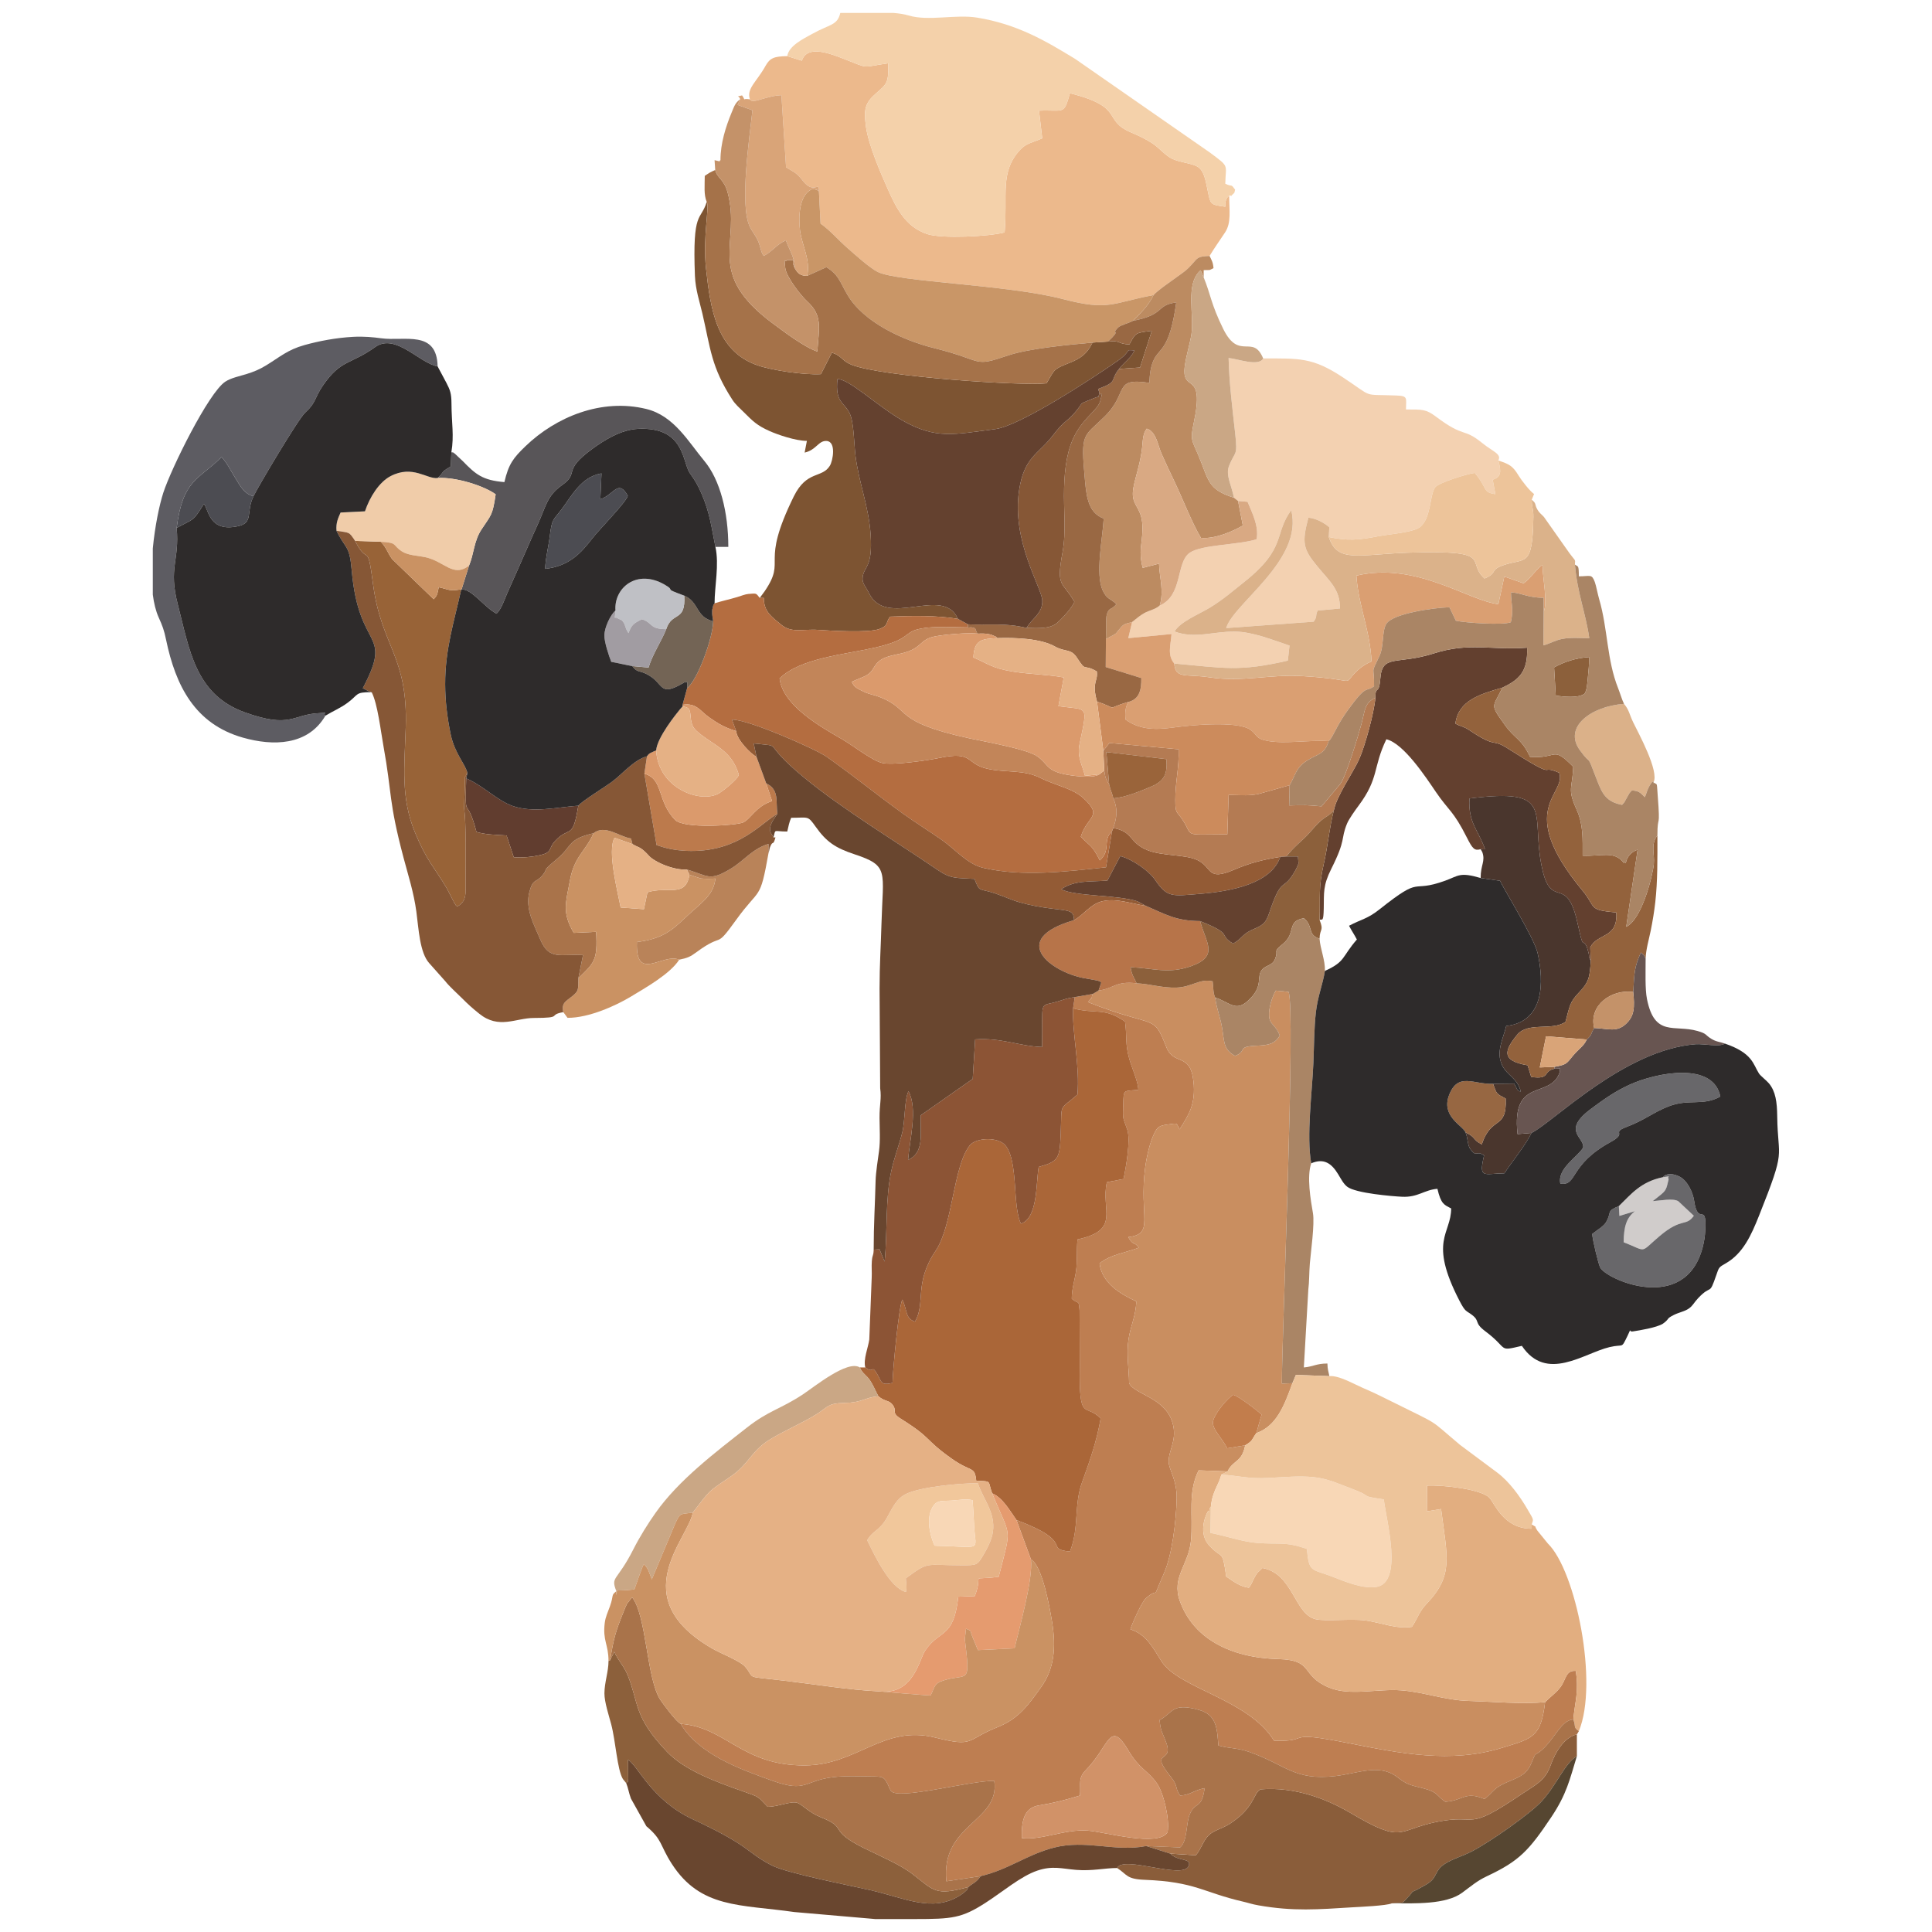 <?xml version="1.0" encoding="UTF-8"?>
<!DOCTYPE svg PUBLIC "-//W3C//DTD SVG 1.1//EN" "http://www.w3.org/Graphics/SVG/1.1/DTD/svg11.dtd">
<!-- Creator: CorelDRAW 2017 -->
<svg xmlns="http://www.w3.org/2000/svg" xml:space="preserve" width="181mm" height="181mm" version="1.1" style="shape-rendering:geometricPrecision; text-rendering:geometricPrecision; image-rendering:optimizeQuality; fill-rule:evenodd; clip-rule:evenodd"
viewBox="0 0 18100 18100"
 xmlns:xlink="http://www.w3.org/1999/xlink">
 <defs>
  <style type="text/css">
   <![CDATA[
    .fil0 {fill:none}
    .fil63 {fill:#2E2B2B}
    .fil20 {fill:#4A362D}
    .fil47 {fill:#4C4C52}
    .fil37 {fill:#564631}
    .fil23 {fill:#585558}
    .fil13 {fill:#5D5C62}
    .fil38 {fill:#613D2F}
    .fil12 {fill:#63402F}
    .fil60 {fill:#64412F}
    .fil32 {fill:#685551}
    .fil48 {fill:#68676A}
    .fil61 {fill:#69462F}
    .fil39 {fill:#736455}
    .fil8 {fill:#7D5432}
    .fil59 {fill:#865736}
    .fil11 {fill:#8A5D3A}
    .fil10 {fill:#8C5435}
    .fil54 {fill:#8C603B}
    .fil21 {fill:#935B35}
    .fil24 {fill:#93623C}
    .fil43 {fill:#976742}
    .fil19 {fill:#986337}
    .fil25 {fill:#996843}
    .fil45 {fill:#9A643A}
    .fil44 {fill:#A19CA2}
    .fil18 {fill:#A57249}
    .fil55 {fill:#A9734A}
    .fil3 {fill:#AA6638}
    .fil56 {fill:#AA8565}
    .fil9 {fill:#B46D40}
    .fil26 {fill:#B47B53}
    .fil28 {fill:#B77449}
    .fil35 {fill:#B98359}
    .fil40 {fill:#BC7A4C}
    .fil15 {fill:#BC8B61}
    .fil1 {fill:#BE7E51}
    .fil42 {fill:#BFC0C5}
    .fil46 {fill:#C27D4C}
    .fil22 {fill:#C28559}
    .fil50 {fill:#C49269}
    .fil2 {fill:#C98E60}
    .fil17 {fill:#C99667}
    .fil57 {fill:#CA9263}
    .fil51 {fill:#CAA785}
    .fil27 {fill:#CC8B5C}
    .fil41 {fill:#D0CCCB}
    .fil30 {fill:#D19268}
    .fil49 {fill:#D9A478}
    .fil33 {fill:#D9A983}
    .fil14 {fill:#DA9F72}
    .fil53 {fill:#DB9A6C}
    .fil36 {fill:#DBB189}
    .fil16 {fill:#DBB28A}
    .fil6 {fill:#E2AE80}
    .fil31 {fill:#E59B6F}
    .fil62 {fill:#E5B185}
    .fil4 {fill:#ECB98C}
    .fil58 {fill:#EDC49A}
    .fil29 {fill:#F0CCA9}
    .fil34 {fill:#F1C79B}
    .fil5 {fill:#F3D1B1}
    .fil7 {fill:#F4D1AA}
    .fil52 {fill:#F8D7B6}
   ]]>
  </style>
 </defs>
 <g id="Capa_x0020_1">
  <rect class="fil0" width="18100" height="18100"/>
  <g id="_1500083827856">
   <path class="fil1" d="M10117.92 16821.59c9.46,-112.66 -21.82,-160.79 55.58,-239.23 220.22,-223.17 221.33,-482.09 399.38,-180.27 99.8,169.18 183.23,187.93 265.22,304.73 63.52,90.49 120.86,332.18 100.5,457.4 -84.28,143.82 -585.41,-1.73 -747.67,-13.99 -214.06,-16.18 -436.28,93 -618.25,69.7 -2.84,-154.46 17.17,-283.1 160.6,-306 136.92,-21.86 254.01,-52.14 384.64,-92.34zm-48.93 -7480.3l-15.8 105.65c216.62,56.61 289.95,-12.79 486.76,124.5 19.73,140.42 -1.16,203.58 39.85,349.11 23.07,81.86 83.87,216.17 84.4,289.38 -142.87,14.89 -136.3,-9.01 -141.34,135.09 -5.35,153.36 -2.8,117.26 37.97,238.22 33.37,98.98 -13.3,356.21 -34.61,462.16l-156.41 29.86c-59.71,259.81 135.77,448.2 -275.23,536.37 -9.56,100.87 -0.45,206.27 -14.32,300.15 -12.76,86.31 -39.18,161.7 -39.39,255.46 68.75,59.69 63.39,1.32 73.09,108.86l2.03 516.43c-8.31,547.99 52.54,345.69 195.35,496.55 -35.37,207.22 -100.9,396.7 -172.23,592.39 -81.43,223.39 -25.62,424.39 -115.26,654.64 -252.82,-26.84 59.98,-85.04 -500.76,-295.38l135.35 367.98c106.27,60.98 174.34,444.61 196.69,578.38 41.76,249.82 21.85,448.38 -104.26,622.78 -111.8,154.61 -203.12,290.52 -403.8,370.16 -300.92,119.42 -213.65,191.63 -583.06,98.85 -489.53,-122.94 -731.82,257.68 -1223.08,260.35 -591.08,3.22 -739.56,-359.57 -1164.34,-389.53 172.05,286.57 550.06,422.3 860.87,533.5 321.66,115.09 293.04,-2.64 572.57,-34.5 112.1,-12.77 226.61,-7.29 339.44,-6.27 117.51,1.07 132.25,-1.06 170.11,78.91 2.5,5.28 8.97,21.91 11.46,27.11l13.96 26.64c50.96,98.16 751.48,-96.65 970.12,-90.57 54.63,386.24 -502.84,397.78 -449.26,940.24l320.53 -47.97c260.18,-60.45 437.56,-203.01 685.3,-266.86 304.43,-78.45 575.05,42.54 867.01,-15.44l317.13 13.03c69.82,-56.85 54.41,-222.22 89.18,-307.12 54.4,-132.82 111.53,-40.61 140.7,-247.92 -103.45,19.78 -134.1,64.84 -229.88,69.08 -50.35,-70.09 -15.22,-86.01 -85.56,-173.34 -213.08,-264.6 27.59,-119.89 -43.94,-321.07 -33.98,-95.59 -52.04,-97.33 -62.66,-212.7 125.11,-64.83 110.27,-166.87 368.52,-95.24 167.06,46.34 169.64,174.34 182.2,333.32 108.95,30.91 176.17,20.57 288.92,60.34 348.14,122.83 422.15,270.35 806.83,226.13 205.79,-23.65 411.75,-119.1 577.79,7.9 94.83,72.53 113.8,73.72 243.53,106.29 144.78,36.36 125.08,71.13 208.65,126.72 169.52,-10.34 183.63,-103.07 368.04,-25.77 92.54,-73.38 78.51,-104.15 234,-167.6 115.56,-47.16 167.47,-75.92 208.73,-178.4 42.93,-106.63 23.28,-51.07 91.14,-110.69 127.17,-111.71 183.53,-282.51 297.46,-288.5 16.2,-172.31 53.32,-261.75 23.07,-455.35 -95.42,-5.36 -87.69,75 -141.74,149.85 -38.96,53.99 -95.97,92.26 -145.56,142.57 -40.05,330.9 -116.52,340.44 -405.36,429 -479.49,147.03 -951.02,51.63 -1423.12,-41.92 -648.09,-128.42 -337.53,-12.99 -710.53,-25.04 -240.96,-391.36 -894.88,-487.55 -1056.41,-746.81 -82.25,-132.01 -142.81,-249.61 -289.5,-297.15 14.55,-51.73 106.49,-257.36 144.61,-290.58 145.66,-126.97 39.82,61.32 169.99,-235.18 75.09,-171.01 113.5,-481.22 118.7,-695.07 4.37,-179.82 -73.38,-273.05 -75.07,-348.15 -2.32,-102.89 73.82,-191.65 42.73,-339.65 -55.19,-262.79 -363.15,-287.49 -413.31,-397.43 -1.36,-136.64 -26.6,-270.73 -5.59,-410.56 18.41,-122.59 70.87,-226.66 72.54,-355.8 -150.4,-69.05 -322.18,-172.43 -343.62,-355.47 98.56,-82.27 249.56,-101.59 367.86,-147.34 -46.51,-65.03 -47.93,-10.76 -99.46,-98.95 251.74,-29.8 99.5,-187.74 158.7,-649.74 13.68,-106.75 45.76,-242.46 84.78,-320.54 29.25,-58.54 43.48,-73.43 120.3,-83.95 111.29,-15.24 81.77,-16.7 117.72,44.5 84.25,-134.5 153.58,-235.25 129.57,-452.04 -29.95,-270.39 -183.58,-141.7 -253.03,-316.29 -128.96,-324.19 -85.4,-167.11 -735.27,-423.51l22.63 -27.32c23.4,-37 4.75,29.72 15.31,-30.82 1.67,-9.57 5.3,-11.93 7.23,-18.16l-168.66 29.24z"/>
   <path class="fil2" d="M10648.11 9212.02c-195.97,-23.79 -213.15,49.59 -356.61,68.19l-53.85 31.84c-1.93,6.23 -5.56,8.59 -7.23,18.16 -10.56,60.54 8.09,-6.18 -15.31,30.82l-22.63 27.32c649.87,256.4 606.31,99.32 735.27,423.51 69.45,174.59 223.08,45.9 253.03,316.29 24.01,216.79 -45.32,317.54 -129.57,452.04 -35.95,-61.2 -6.43,-59.74 -117.72,-44.5 -76.82,10.52 -91.05,25.41 -120.3,83.95 -39.02,78.08 -71.1,213.79 -84.78,320.54 -59.2,462 93.04,619.94 -158.7,649.74 51.53,88.19 52.95,33.92 99.46,98.95 -118.3,45.75 -269.3,65.07 -367.86,147.34 21.44,183.04 193.22,286.42 343.62,355.47 -1.67,129.14 -54.13,233.21 -72.54,355.8 -21.01,139.83 4.23,273.92 5.59,410.56 50.16,109.94 358.12,134.64 413.31,397.43 31.09,148 -45.05,236.76 -42.73,339.65 1.69,75.1 79.44,168.33 75.07,348.15 -5.2,213.85 -43.61,524.06 -118.7,695.07 -130.17,296.5 -24.33,108.21 -169.99,235.18 -38.12,33.22 -130.06,238.85 -144.61,290.58 146.69,47.54 207.25,165.14 289.5,297.15 161.53,259.26 815.45,355.45 1056.41,746.81 373,12.05 62.44,-103.38 710.53,25.04 472.1,93.55 943.63,188.95 1423.12,41.92 288.84,-88.56 365.31,-98.1 405.36,-429 -201.36,21.78 -503.25,-4.72 -714.6,-10.75 -224.63,-6.4 -413.18,-81.94 -631.57,-99.11 -220.89,-17.36 -480.84,54.98 -675.74,-25.41 -275.74,-113.72 -136.6,-258.76 -476.7,-267.76 -454.19,-12.03 -798.32,-195.81 -922.91,-542.93 -80.99,-225.64 82.9,-339.35 104.02,-567.9 21.34,-231.03 -32.69,-450.05 71.71,-657.21l271.2 9.97c51.36,-108.59 134.51,-81.87 164.82,-244.29l-169.09 27.98c-41.13,-92.53 -152.67,-184.81 -129.85,-261.8 24.73,-83.42 138.8,-209.7 186.15,-239.81 50.43,13.04 214.11,137.49 266.54,185.47l-49.14 173.52c187.74,-65.56 260.21,-252.74 337.9,-467.41l-98.77 3.6c0,-452.71 130.65,-3511.17 62.72,-3669.87l-119.83 -11.89c-31.82,52.03 -67.9,161.2 -62.53,239.19 5.68,82.7 64.77,81.09 99.83,183.27 -48.13,75.93 -97.17,88.63 -216.03,93.69 -194.81,8.3 -82.22,47.65 -202.29,95.83 -104.93,-57.3 -99.84,-120.24 -119.65,-249.36 -17.55,-114.43 -53.95,-190.52 -67.04,-297.72 -19.68,-42.19 -15.94,-86.13 -23.51,-151.61 -119.81,-29.73 -194.44,54.59 -341.17,58.73 -134.66,3.79 -241.37,-34.07 -371.61,-40.42z"/>
   <path class="fil3" d="M8106.54 12810.92l-51.1 0c26.56,61.56 59.96,67.26 97.37,124.33 30.91,47.17 48.51,94.26 76.21,145.35 60.66,51.29 94.83,35.3 127.8,73.7 58.19,67.77 -17.6,74.81 82.96,137.68 298.3,186.46 213.92,187.5 474.17,372.19 189.83,134.71 216.38,66.76 232.1,207.45 154.05,8.55 103.88,-2.69 149.05,118.31 100.4,44.22 161.81,157.43 227.99,250.8 560.74,210.34 247.94,268.54 500.76,295.38 89.64,-230.25 33.83,-431.25 115.26,-654.64 71.33,-195.69 136.86,-385.17 172.23,-592.39 -142.81,-150.86 -203.66,51.44 -195.35,-496.55l-2.03 -516.43c-9.7,-107.54 -4.34,-49.17 -73.09,-108.86 0.21,-93.76 26.63,-169.15 39.39,-255.46 13.87,-93.88 4.76,-199.28 14.32,-300.15 411,-88.17 215.52,-276.56 275.23,-536.37l156.41 -29.86c21.31,-105.95 67.98,-363.18 34.61,-462.16 -40.77,-120.96 -43.32,-84.86 -37.97,-238.22 5.04,-144.1 -1.53,-120.2 141.34,-135.09 -0.53,-73.21 -61.33,-207.52 -84.4,-289.38 -41.01,-145.53 -20.12,-208.69 -39.85,-349.11 -196.81,-137.29 -270.14,-67.89 -486.76,-124.5 -8.07,242.18 64.88,540.49 41.14,807.66 -179.33,156.75 -144.4,64.91 -157.04,368.35 -9.42,226.45 -16.65,257.77 -206.28,309.3 -26.52,150.95 -5.71,475.49 -165.75,532.22 -81.71,-157.92 -22.71,-582.82 -145.65,-733.4 -66.62,-81.6 -274.88,-75.38 -334.82,-0.1 -155.12,194.81 -158.03,747.86 -318.97,986.75 -206.9,307.11 -90.49,484.26 -193.56,664.11 -92.87,-30.54 -69.01,-99.62 -117.99,-206.57 -33.05,51.51 -91.48,670.9 -92.5,780.65 -107.87,26.46 -101.87,-8.6 -138.25,-73.04 -64.2,-113.66 -32.11,-4.8 -116.98,-71.95z"/>
   <path class="fil4" d="M7375.32 525.87c-123.72,1.97 -162.76,17.97 -203.29,91 -85.22,153.55 -180.47,211.87 -146.35,313.6 15.55,34.36 89.07,2.52 137.26,-9.51 69.2,-17.28 94.01,-26.47 157.76,-29.12l43.59 676.23c71.43,42.38 100.96,52.14 153.53,121.27 107.94,141.92 159,-2.12 154.28,102.38l15.34 303.49c94.53,66.28 157.74,146.27 257.69,233.41 63.58,55.43 202.12,181.25 277.97,219.05 190.52,94.96 1213.09,118.17 1733.43,254.07 436.34,113.96 460.87,35.75 849.87,-37.1 40.71,-46.22 174.72,-136.61 242.29,-186.15 56.58,-41.48 70.14,-49.21 118.01,-102.6 53.88,-60.09 52.03,-74.4 165.16,-78 47.47,-78.54 93.65,-142.48 144.59,-219.48 60.87,-92.04 39.43,-202.47 39.43,-346.7 -25.94,31.8 -13.88,4.36 -33.51,54 -4.85,12.27 -3.27,40.93 -3.29,50.86 -146.63,-19.23 -137.77,-21.95 -166.47,-158.74 -18.14,-86.53 -31.86,-180.49 -95.31,-217.39 -54.57,-31.74 -168.14,-39.25 -238.54,-74.15 -62.54,-31 -118.13,-99.42 -175.14,-138.16 -60.19,-40.91 -130.2,-74.71 -206.13,-106.91 -276.93,-117.43 -49.84,-235.13 -573.56,-367.95 -58.96,208.89 -52.64,153.87 -289.97,163.38l30.32 259.23c-90.72,39.71 -149.83,45.72 -205.91,106 -195.83,210.5 -115.94,428.5 -146.37,775.5 -143.23,38.3 -586.09,60.53 -724.17,15.81 -207.08,-67.06 -294.02,-252.06 -369.81,-420.74 -66.49,-147.97 -182.74,-417.45 -205.13,-585.42 -21.73,-162.98 -9.74,-220.47 91.89,-310.2 103.01,-90.93 121.58,-95.19 116.55,-283.82 -266.01,36.55 -160.99,56.94 -418.29,-42.5 -126.7,-48.97 -341.25,-133.76 -390.56,18.1l-137.16 -42.74z"/>
   <path class="fil5" d="M11560.25 4662.86l38.61 30.65 88.74 7.64c40.64,98.76 107.27,222.91 85.47,350.17 -159.88,53.98 -514.87,49.61 -626.34,126.72 -132.61,91.71 -61.24,397.98 -282.04,495.46 -49.12,40.08 -89.21,40.36 -144.77,70.69 -35.71,19.5 -81.15,56.46 -113.74,83.38l-35.91 150.99 405.33 -38.61c-10.88,119.14 -38.95,197.46 25.35,276.35 466.5,41.52 605.49,79.1 1064.19,-27.33l15.76 -141.08c-155.46,-51.11 -342.53,-128.57 -509.89,-130.75 -204.46,-2.67 -377.59,70.27 -567.23,-0.73 50.97,-90.86 222.91,-158.79 328.34,-222.27 125.94,-75.83 219.19,-158.52 326.7,-243.82 398.57,-316.25 274.14,-449.63 437.87,-669.76 118.68,465.16 -544.86,875.25 -608.96,1103.67l819.49 -60.13c38.97,-56.95 10.43,-42.01 36.76,-103.88l209.66 -19.63c1.02,-180.08 -95.9,-252.66 -218.46,-402.61 -127,-155.37 -139.67,-213.27 -77.54,-448.21 72.17,6.77 146.05,46.76 195.96,89.89l-4.51 91.53c176.66,37.26 281.89,28.03 457.27,-6.38 114.35,-22.43 344.14,-36 405.08,-93.21 96.74,-90.81 81.78,-286.44 132.25,-364.17 29.49,-45.42 310.14,-130.2 372.46,-137.07 124.72,147.69 69.44,180.88 193.2,199.18l-24.94 -134.9c75.75,-25.39 84.41,-67.59 52.65,-180.27 33.57,-61.88 -50.25,-82.35 -149.76,-163.07 -184.31,-149.53 -162.52,-43.29 -433.49,-247.23 -95.34,-71.75 -127.68,-67.86 -281.74,-67.86 0,-106.79 22.57,-126.61 -89.73,-131.02 -334.79,-13.12 -201.35,27.01 -507.07,-173.69 -280.92,-184.42 -403.68,-173.45 -741.06,-173.45 -42.41,79.46 -240.31,2.7 -324.11,-3.84 5.26,232.11 35.74,473.5 61.24,702.19 25.66,230.13 -0.03,160.08 -58.34,312.56 -32.01,83.69 28.03,187.37 47.25,293.9z"/>
   <path class="fil6" d="M14475.25 15946.02c49.59,-50.31 106.6,-88.58 145.56,-142.57 54.05,-74.85 46.32,-155.21 141.74,-149.85 30.25,193.6 -6.87,283.04 -23.07,455.35 27.59,71.35 -4.01,70.26 51.98,109.36 186.05,-449.17 -28.3,-1502.41 -289.61,-1757.04l-98.74 -121.32c-41.73,-64.08 10.9,-17.5 -53.21,-57.77l0 39.69c-260.14,0 -342.51,-227.8 -395.2,-288.79 -69.61,-80.58 -444.14,-123.93 -585.35,-114.84l-1.68 241.15 133.27 -21.96c57.01,453.7 120.94,618.17 -136.67,888.51 -72.04,75.6 -80.06,130.6 -136.99,215.15 -144.78,23.18 -293.37,-40.96 -437.98,-60.28 -128.63,-17.18 -373.16,10.22 -463.11,-11.09 -200.86,-47.58 -209.4,-426.55 -498.85,-480.04 -45.9,46.87 -43.21,32.06 -73.66,87.05 -27.7,50.02 -21.89,56.31 -53.78,98.05 -87.03,-12.16 -146.35,-61.51 -212.12,-104.75 -38.11,-269.66 -33.51,-150.47 -163.44,-296.31 -76,-85.31 -61.18,-219.11 -6.42,-317.44 9.42,-16.89 3.99,42.91 16.85,-26.18 1.44,-7.74 5.9,-9.02 9.12,-13.34 15.52,-151.11 70.15,-194.66 98.48,-301.89l58.29 -29.95 -271.2 -9.97c-104.4,207.16 -50.37,426.18 -71.71,657.21 -21.12,228.55 -185.01,342.26 -104.02,567.9 124.59,347.12 468.72,530.9 922.91,542.93 340.1,9 200.96,154.04 476.7,267.76 194.9,80.39 454.85,8.05 675.74,25.41 218.39,17.17 406.94,92.71 631.57,99.11 211.35,6.03 513.24,32.53 714.6,10.75z"/>
   <path class="fil7" d="M7375.32 525.87l137.16 42.74c49.31,-151.86 263.86,-67.07 390.56,-18.1 257.3,99.44 152.28,79.05 418.29,42.5 5.03,188.63 -13.54,192.89 -116.55,283.82 -101.63,89.73 -113.62,147.22 -91.89,310.2 22.39,167.97 138.64,437.45 205.13,585.42 75.79,168.68 162.73,353.68 369.81,420.74 138.08,44.72 580.94,22.49 724.17,-15.81 30.43,-347 -49.46,-565 146.37,-775.5 56.08,-60.28 115.19,-66.29 205.91,-106l-30.32 -259.23c237.33,-9.51 231.01,45.51 289.97,-163.38 523.72,132.82 296.63,250.52 573.56,367.95 75.93,32.2 145.94,66 206.13,106.91 57.01,38.74 112.6,107.16 175.14,138.16 70.4,34.9 183.97,42.41 238.54,74.15 63.45,36.9 77.17,130.86 95.31,217.39 28.7,136.79 19.84,139.51 166.47,158.74 0.02,-9.93 -1.56,-38.59 3.29,-50.86 19.63,-49.64 7.57,-22.2 33.51,-54 42.89,-1.06 -5.18,25.5 30.94,-9.1 25.3,-24.24 14.04,-7.86 24.27,-46.17 -44.53,-60.74 -20.03,-20.65 -92.01,-55.17 4.19,-188.09 43.42,-152.27 -147.21,-294.26l-1259.12 -874.99c-275.66,-167.96 -539.9,-325.35 -919.32,-386.99 -202.2,-32.86 -455.33,36.24 -642.17,-20.29 -38.54,-11.67 -86.42,-19.01 -139.21,-23.47l-499.79 0c-27.64,118.61 -96.62,103.53 -263.53,196.4 -82.45,45.86 -219.07,110.83 -233.41,208.2z"/>
   <path class="fil8" d="M7117.78 5601.64l37.94 0.04c0.56,134.36 79.18,179.28 156.97,246.16 102.64,88.25 201.82,42.74 355.8,53.49 108.37,7.56 466.65,29.37 568.84,-8.21 93.16,-34.26 54.32,-55.17 101.64,-116.09 203.21,-8.54 437.46,-12.34 635.03,20.88 -139.09,-319.53 -669.09,99.05 -833.85,-242.77 -30.59,-63.45 -66.13,-90.33 -58.38,-149.44 13.04,-99.37 94.89,-88.42 75.11,-392.8 -17.66,-271.8 -111.14,-489.3 -143.09,-749.61 -11.97,-97.55 -13.85,-307.06 -52.09,-387.51 -53.92,-113.44 -139.29,-100.15 -116.19,-323.32 102.83,-8.85 381.34,256.95 606.41,385.11 318.86,181.57 485.53,131.59 872.05,82.5 228.75,-29.05 902.47,-469.43 1146.93,-639.66 143.48,-99.92 54.82,-105.8 157.82,-97.38 -34.31,73.41 -92.03,105.61 -145.13,173.57l196.93 -13.62 110.21 -343.85c-157.15,19.6 -149.07,16.55 -210.1,127.76 -117.24,-5.18 -80.56,-41.61 -200.33,-26.73l-145.07 9.42c-49.25,101.93 -104.85,146.36 -221.5,192.2 -150.74,59.23 -131.13,60.29 -209.24,189.46 -227.12,25.83 -1547.04,-61.6 -1826.28,-173.92 -96.17,-38.68 -88.84,-83.7 -184.7,-113.58l-102.61 201.46c-156.24,9.17 -461.62,-35.53 -598.91,-84.33 -377.03,-134.01 -434.98,-515.64 -477.51,-905.19 -32.06,-293.68 34.41,-575.06 6.44,-624.45 -55.86,184.26 -135.33,68.93 -110.34,694.32 5.12,128.1 44.83,244.78 70.04,353.01 76.51,328.45 81.36,498.38 279.93,805.3 29.98,46.36 63.51,73.56 105.38,115.37 87.26,87.16 125.94,126.44 243.9,179.24 75.44,33.76 243.81,92 349.6,92l-21.19 109.73c110.79,-24.54 128.98,-114.41 206.62,-108.83 90.99,6.54 58.73,185.07 29.52,232.29 -74.31,120.17 -216.19,39.82 -337.94,287.57 -322.49,656.21 -62.46,577.93 -271.64,886.46l-47.02 63.95z"/>
   <path class="fil9" d="M6694.53 5652.19c-14.6,21.92 -9.43,4.83 -18.02,44.06 -7.22,32.98 -2.47,-2 -4.45,33.56 -1.69,30.43 5.27,60.84 9.79,90.15 -5.26,168.83 -149.57,554.49 -244.03,625.7l-43.25 157.4c129.35,-21.95 167.16,60.43 248.31,116.92 82.12,57.17 141.25,94.85 253.98,129.4l-39.81 -107.46c143.52,-5.82 782.06,273.92 887.45,348.2 251.96,177.59 472.99,358.09 717.27,533.94 126.16,90.82 240.98,159.48 372.65,253.06 115.48,82.06 232.57,219.34 373.43,252.65 368.57,87.15 788.09,35.18 1153.8,-4.5l56.54 -338.56c-93.94,88.17 -4.78,175.35 -114.7,274.02 -73.75,-147.34 -85.87,-125.95 -178,-222.02 62.4,-198.29 211.75,-186.38 26.83,-359.21 -100.2,-93.67 -271.25,-123.81 -399.93,-188.97 -166.21,-84.15 -323.75,-48.69 -501.37,-88.16 -208.98,-46.44 -125.86,-170.11 -450.22,-101.66 -99.71,21.05 -437.76,72.15 -538.94,46.57 -93.03,-23.51 -279.42,-167.87 -371.22,-221.09 -196.47,-113.91 -559.29,-315.33 -586.98,-570.44 195.13,-189.84 597.87,-221.89 889.02,-287.43 336.05,-75.66 270.75,-141.48 413.36,-174.77 151.13,-35.27 376.87,-11.72 492.95,-16.79 -39.76,0.96 -30.5,11.07 -30.5,-27.5l-94.49 -51.35c-197.57,-33.22 -431.82,-29.42 -635.03,-20.88 -47.32,60.92 -8.48,81.83 -101.64,116.09 -102.19,37.58 -460.47,15.77 -568.84,8.21 -153.98,-10.75 -253.16,34.76 -355.8,-53.49 -77.79,-66.88 -156.41,-111.8 -156.97,-246.16l-37.94 -0.04c-37.04,-45.57 -25.62,-43.85 -107.48,-37.18 -28.6,2.33 -68.74,18.69 -103.12,29.04 -75.37,22.68 -152.54,38.7 -212.65,58.69z"/>
   <path class="fil10" d="M8185.1 11707.38c-2.59,70.35 -11.69,36 -17.43,110.35 -3.72,48.14 1.46,99.23 -0.94,147.25l-22.81 584.1c-10.49,77.07 -57.89,185.3 -37.38,261.84 84.87,67.15 52.78,-41.71 116.98,71.95 36.38,64.44 30.38,99.5 138.25,73.04 1.02,-109.75 59.45,-729.14 92.5,-780.65 48.98,106.95 25.12,176.03 117.99,206.57 103.07,-179.85 -13.34,-357 193.56,-664.11 160.94,-238.89 163.85,-791.94 318.97,-986.75 59.94,-75.28 268.2,-81.5 334.82,0.1 122.94,150.58 63.94,575.48 145.65,733.4 160.04,-56.73 139.23,-381.27 165.75,-532.22 189.63,-51.53 196.86,-82.85 206.28,-309.3 12.64,-303.44 -22.29,-211.6 157.04,-368.35 23.74,-267.17 -49.21,-565.48 -41.14,-807.66l15.8 -105.65c-81.85,11.42 -102.92,24.96 -176.79,45.97 -158.02,44.96 -123.38,-29.38 -129.08,421.4 -216.13,-6.82 -378.37,-88.43 -627.29,-71.2l-22.91 370.01 -488.17 341.99c-1.84,178.36 33.29,352.03 -117.54,417.11 15.35,-191.65 92.77,-477.89 3.86,-643.49 -40.74,86.23 -29.75,275.8 -58.95,389.86 -32.55,127.11 -73.88,229.17 -101.53,355.5 -58.81,268.65 -34.77,572.9 -62.97,850.85l-47.74 -114.98 -54.78 3.07z"/>
   <path class="fil11" d="M10963.82 17365.51c72.65,77.38 204.84,37.39 171.61,117.03 -53.94,129.26 -610.46,-104.11 -669.69,18.03 96.91,62.18 84.67,103.86 258.61,110.58 475.47,18.38 546.67,118.06 918.71,203.7 60.32,13.88 81.04,23.94 148.27,35.73 327.1,57.36 556.01,38.02 883.88,17.81 65.99,-4.07 310.6,-14.13 363.97,-36.78 113.67,-7.64 93.9,2.67 131.1,-35.86 129.88,-134.49 -26.41,-14.52 192.49,-141.16 110.66,-64.02 69.72,-127.1 174.28,-193.79 74.34,-47.42 164.59,-71.09 251.84,-116.1 169.62,-87.48 550.29,-354.93 653.69,-468.67 149.4,-164.33 212.56,-352.57 330.47,-423.64l0 -203.39c-116.56,24.11 -202.1,164.76 -245.55,288.05 -51.99,147.54 -142.46,183.72 -266.67,267.76 -546.15,369.52 -397.32,181.28 -804.3,264.29 -372.43,75.95 -306.61,209.1 -800.79,-82.45 -223.19,-131.68 -521.36,-249.35 -845.42,-223.24 -69.78,30.7 -50.69,167.48 -287.39,321.65 -71.96,46.87 -154.66,62.23 -201.58,110.78 -51.45,53.24 -68.7,128.2 -118.48,185.64l-239.05 -15.97z"/>
   <path class="fil12" d="M12885.41 6536.38c-11.21,141.92 -99.59,460.3 -152.02,576.16 -60.23,133.07 -211.68,343.95 -237.24,479.4 -40.79,154.2 -57.4,341.2 -93.25,496.21 -53.63,231.9 -32.64,305.21 -40.43,529.67 24.76,-10.36 36.25,28.81 39.19,-109.23 3.04,-142.96 -9.26,-210.04 70.81,-369.25 141.12,-280.61 85.4,-273.54 147.1,-423.11 18.4,-44.6 77.14,-126.43 108.05,-167.87 194.46,-260.7 132.02,-355.05 260.43,-622.49 161.74,37.65 370.61,356.2 463.57,493.03 119.98,176.59 163.08,173.64 290.49,426.93 54.6,108.53 72.52,125.71 129.24,110.01l41.06 0.28c-60.23,-177.41 -159.1,-243.7 -145.72,-475.54 802.52,-102.32 577.82,130.89 673.99,623.5 75.4,386.24 194.36,154.78 292.06,388.3 33.76,80.73 50.04,176.63 70.37,260.72 31.4,129.83 24.62,39.76 62.88,115.59l16.85 60.37c11.76,50.41 -6.41,26.25 20.03,71.2l-4.29 -124.94c66.72,-134.64 261.61,-81.92 243.34,-326.52 -271.61,-24.99 -183.61,-45.34 -315.89,-204.94 -641.67,-774.17 -145.13,-899.21 -218.6,-1104.28 -207.88,-89.81 21.19,91.95 -487.64,-231.29 -150.07,-95.34 -88.88,10.8 -361.04,-172.21 -47.46,-31.91 -80.57,-30.96 -123.64,-57.34 27.17,-216.24 230.34,-275.71 440.13,-336.55 152.36,-72.05 240.84,-146.41 231.37,-374.31 -336.61,25.3 -542.94,-52.37 -872.19,53.14 -346.52,111.05 -484.98,2.6 -502.73,234.94 -12.77,167.09 -46.31,56.9 -46.28,180.42z"/>
   <path class="fil13" d="M3048.52 6705.18c-31.05,-31.42 46.35,-31.05 -52.81,-24.45 -259.43,10.02 -266.15,150.08 -704.24,-7.75 -465.5,-167.7 -517.52,-593.65 -625.95,-1010.68 -89.82,-345.46 18.2,-411.02 -10.61,-716.59 58.68,-456.97 204.21,-447.79 420.69,-664.02 50.45,53.6 90.6,134.57 129.3,197.24 50.74,82.18 83.79,147.64 170.07,170.22 29.94,-66.65 417.4,-723.27 484.55,-783.99 104.33,-94.33 83.01,-132.67 167.19,-255.26 166.47,-242.42 258.41,-194 488.15,-358.39 189.5,-135.59 412.95,150.9 584.97,181 -7.54,-344.81 -310.68,-233.54 -528.63,-263.39 -71.31,-9.77 -162.09,-18.96 -262.74,-13.47 -160.22,8.74 -319.46,39.05 -456.37,77.27 -159.46,44.52 -229.76,111.53 -360.68,191.25 -60.8,37.02 -113.38,58.7 -178.58,79.01 -69.21,21.54 -148.48,37.02 -202.99,72.99 -156.09,102.99 -506.33,813 -579.62,1039.13 -36.58,112.84 -78.72,312.11 -98.69,523l0 432.54c10.34,80.66 28.1,154.1 55.4,214.6 35.26,78.12 49.95,116.93 68.72,207.18 89.79,431.62 269.79,789.7 719.49,917.74 281.92,80.28 608.26,76.85 773.38,-205.18z"/>
   <path class="fil14" d="M11000.95 6216.3c-64.3,-78.89 -36.23,-157.21 -25.35,-276.35l-405.33 38.61 35.91 -150.99c-88.16,22.19 -81.38,22.7 -128.81,78.05 -35.16,41.03 -4.71,17.01 -48.87,45.27 -7.59,4.86 -58.42,29.13 -67.67,35.44l-1.7 262.92 333.22 103.05c1.51,116.49 -20.31,199.11 -122.53,224.34 -24.78,47.05 -32.3,90.68 -25.69,164.37 123.1,88.68 259.31,101.37 445.29,75.09 130.65,-18.47 597.98,-69.23 725.68,21.09 67.22,47.55 42.12,84.23 169.64,105.72 162.38,27.37 381.09,-11.42 562.51,0.59 37.77,-29.11 70.49,-139.51 178.03,-288.06 183.82,-253.91 163.62,-165.15 247.78,-226.13 2.89,-203.07 -36.31,-101.22 50.81,-284.26 43.11,-90.57 21.74,-239.8 65.65,-302.92 66.27,-95.27 435.35,-147.86 587.4,-152.84 2.99,3.6 6.77,5.04 7.85,11.64l54.8 114.47c86.61,19.07 443.64,44.23 514.61,13.82 27.71,-120.83 2.78,-167.39 1.18,-278.39 88.22,-1.06 150.81,49.43 305.88,49.48l0.73 131.95c39.01,-95.65 -9.74,-312.07 -10.73,-438.05 -41.95,16.53 -108.14,120.95 -177.34,170.9l-180.68 -64.15 -55.78 258.93c-283.69,-32.18 -768.51,-400.12 -1330.07,-267.27 17.03,275.47 128.59,512.21 141.97,804.4 -45.12,17.44 -92.42,47.4 -125.82,78.2 -177.21,163.45 48.09,91.44 -527.38,58.43 -304.04,-17.43 -555.25,57.71 -857.83,12.61 -237.24,-35.36 -323.92,16.97 -337.36,-129.96z"/>
   <path class="fil15" d="M10806.4 2764.64c-37.29,85.19 -126.35,176.92 -192.13,240.73 310.75,-60.6 206.61,-144.79 405.63,-172.07 -63.51,451.93 -156.18,422.97 -209.94,536.44 -32.06,67.69 -38.56,136.48 -42.01,217.19 -344.57,-52.18 -189.33,88.54 -419.33,315.15 -201.96,198.96 -226.04,142.63 -183.72,602.4 15.43,167.68 37.34,301.56 175.21,353.8 -10.02,183.58 -81.57,521.69 -8.27,675.72 41.21,86.57 70.36,68.32 126.46,126.83 -49.55,58.89 -67.56,25.34 -89.71,97.78 -9.72,31.8 -4.03,176.15 -7.76,227.72 9.25,-6.31 60.08,-30.58 67.67,-35.44 44.16,-28.26 13.71,-4.24 48.87,-45.27 47.43,-55.35 40.65,-55.86 128.81,-78.05 32.59,-26.92 78.03,-63.88 113.74,-83.38 55.56,-30.33 95.65,-30.61 144.77,-70.69 41.11,-141.21 -1.78,-252.12 -6.37,-393.07l-152.88 39.83c-41.89,-165.26 -4.23,-213.72 -2.15,-363.27 2.45,-177.19 -72.26,-202.46 -87.91,-296.17 -18.4,-110.13 64.92,-263.43 85.9,-480.05 5.85,-60.4 5.2,-115.72 41.71,-164.9 88.91,27.41 103.89,155.64 138.31,233.76 40.15,91.14 79.47,174.19 122.58,263.99 72.48,150.96 162.57,384.62 246.92,525.26 132.48,13.48 303.99,-63.57 392.41,-115.57l-44.35 -229.8 -38.61 -30.65c-253.64,-79.46 -235.42,-168.97 -337.01,-405.81 -56.8,-132.41 -73.87,-135.71 -40.15,-292.2 111.18,-515.95 -121.85,-266.04 -82.54,-541.6 14.7,-103.1 44.1,-187.59 60.95,-289.67 29.54,-178.91 -61.38,-474.72 86.55,-601.3l28.61 66.36 0 -68.17c72.31,-1.61 43.16,5.03 92.01,-18.4 -4.85,-58.24 -17.46,-73.1 -36.81,-114.18 -113.13,3.6 -111.28,17.91 -165.16,78 -47.87,53.39 -61.43,61.12 -118.01,102.6 -67.57,49.54 -201.58,139.93 -242.29,186.15z"/>
   <path class="fil16" d="M12449.09 5031.19l4.51 -91.53c-49.91,-43.13 -123.79,-83.12 -195.96,-89.89 -62.13,234.94 -49.46,292.84 77.54,448.21 122.56,149.95 219.48,222.53 218.46,402.61l-209.66 19.63c-26.33,61.87 2.21,46.93 -36.76,103.88l-819.49 60.13c64.1,-228.42 727.64,-638.51 608.96,-1103.67 -163.73,220.13 -39.3,353.51 -437.87,669.76 -107.51,85.3 -200.76,167.99 -326.7,243.82 -105.43,63.48 -277.37,131.41 -328.34,222.27 189.64,71 362.77,-1.94 567.23,0.73 167.36,2.18 354.43,79.64 509.89,130.75l-15.76 141.08c-458.7,106.43 -597.69,68.85 -1064.19,27.33 13.44,146.93 100.12,94.6 337.36,129.96 302.58,45.1 553.79,-30.04 857.83,-12.61 575.47,33.01 350.17,105.02 527.38,-58.43 33.4,-30.8 80.7,-60.76 125.82,-78.2 -13.38,-292.19 -124.94,-528.93 -141.97,-804.4 561.56,-132.85 1046.38,235.09 1330.07,267.27l55.78 -258.93 180.68 64.15c69.2,-49.95 135.39,-154.37 177.34,-170.9 0.99,125.98 49.74,342.4 10.73,438.05l-2.42 313.91c67.15,-18.61 108.09,-47.88 179.44,-61.06 80.33,-14.84 168.28,-6.17 250.42,-6.59 -36.15,-246.01 -111.25,-415.4 -134.67,-689.43 3.75,-60.92 9.55,-17.64 -77.31,-143.49l-212.88 -302.22c-25.96,-28.14 -41.88,-36.48 -60.08,-67.34 -32.75,-55.52 -5.28,-54.93 -54.57,-93.85 1.25,80.09 16.61,83.22 15.46,160.9 -7.18,483.87 -74.39,379.06 -283.88,452.89 -130.04,45.83 -44.84,70.12 -173.33,123.64 -182.49,-162.09 109.24,-267.05 -699.28,-242.26 -479.66,14.7 -677.63,103.08 -759.78,-146.17z"/>
   <path class="fil17" d="M7561.62 2584.64l180.9 -81.64c114.67,70.6 125.57,137.12 195.2,256.37 151.74,259.86 519.27,429.01 820.54,503.74 471.16,116.87 347.72,181.56 686.61,66.78 194.31,-65.81 572.32,-100.34 790.36,-120.31l145.07 -9.42c136.84,-129.47 20.12,-55.22 93.21,-130.8 23.44,-24.24 108.16,-43.6 140.76,-63.99 65.78,-63.81 154.84,-155.54 192.13,-240.73 -389,72.85 -413.53,151.06 -849.87,37.1 -520.34,-135.9 -1542.91,-159.11 -1733.43,-254.07 -75.85,-37.8 -214.39,-163.62 -277.97,-219.05 -99.95,-87.14 -163.16,-167.13 -257.69,-233.41l-15.34 -303.49c-41.67,-25.65 5.77,-4.54 -57.46,-22.29 -127.33,46.01 -135.78,256.76 -120.02,386.8 17.2,141.98 101.42,277.35 67,428.41z"/>
   <path class="fil18" d="M6620.92 1891.23c27.97,49.39 -38.5,330.77 -6.44,624.45 42.53,389.55 100.48,771.18 477.51,905.19 137.29,48.8 442.67,93.5 598.91,84.33l102.61 -201.46c95.86,29.88 88.53,74.9 184.7,113.58 279.24,112.32 1599.16,199.75 1826.28,173.92 78.11,-129.17 58.5,-130.23 209.24,-189.46 116.65,-45.84 172.25,-90.27 221.5,-192.2 -218.04,19.97 -596.05,54.5 -790.36,120.31 -338.89,114.78 -215.45,50.09 -686.61,-66.78 -301.27,-74.73 -668.8,-243.88 -820.54,-503.74 -69.63,-119.25 -80.53,-185.77 -195.2,-256.37l-180.9 81.64c-62.47,-1.27 -85.6,-21.94 -112.87,-67.02 -57.23,-107.45 36.66,-73.12 -73.34,-81.14 -25.19,30.74 -30.06,-43.04 -18.96,72.32 8.19,85.03 147.16,261.06 204.93,313.89 148.18,135.52 110.87,245.06 95.85,470.64 -123.42,-40.88 -324.35,-194.41 -415.3,-261.84 -647.91,-480.34 -293.98,-749.9 -425.64,-1230.45 -33.87,-123.62 -97.18,-130.46 -115.76,-208.5 -52.99,23.47 -54.04,25.74 -98.01,55.17 0,94.26 -10.3,175.45 18.4,243.52z"/>
   <path class="fil19" d="M4378.75 7243.21c-14.6,-78.83 -119.06,-181.23 -156.84,-365.21 -31.52,-153.52 -50.83,-306.09 -51.34,-467.08 -1.06,-330.83 86.2,-595.31 150.75,-889.53 -119.31,18.8 -108.71,1.95 -210.99,-19.52 -12.75,55.55 -8.02,71.76 -47.3,112.08l-389.88 -376.32c-43.6,-60.37 -54.41,-112.28 -106.88,-162.35l-239.23 -7.83c122.8,246.15 113.44,-9.86 167.5,402 77.87,593.28 328.3,668.51 306.53,1346.77 -11.85,369.23 -47.35,656.7 86.85,982.65 112.37,272.89 181.62,324.43 300.29,527.66l69.29 134.38c20.45,31.35 7.93,14.95 26.35,31.39 95.19,-50.11 77.6,-135.8 78.11,-260.64 0.67,-166.85 6.34,-515.02 -13.87,-662.12l8.82 -293.04c2.17,-5.32 8.58,-6.39 10.37,-16.74 1.83,-10.58 6.28,-12.3 11.47,-16.55z"/>
   <path class="fil20" d="M13871.35 7955.84c3.11,5.28 14.68,24.48 16.05,28.41 29.6,85.54 -16.05,118.12 -16.05,241.36l182.37 26.04c27.59,67.99 318.78,533.51 351.36,677.14 61.82,272.48 62.09,643.54 -293.86,683 -27.71,118.03 -99.04,241.79 -38.31,368.1 47.35,98.44 142.24,116.99 174.75,246.75 -41.2,-7.58 -34.35,-33.17 -63.44,-75.1l-196.51 2.29c35.77,98.25 29.2,91.23 118.53,138.27 11.97,300.35 -133.99,153.96 -223.8,429.07 -88.24,-43.23 -52.63,-66.32 -151.91,-111.73 23.52,60.29 16.54,120.54 47.57,160.5 60.71,78.15 49.9,1.37 125.55,54.77 -53.23,224.14 -1.55,169.64 190.4,167.43 66.71,-103.85 197.28,-261.06 254.5,-378.82l-131.29 11.52c-60.13,-549.65 318.35,-314.6 398.82,-590.93 -27.45,-26.63 45.2,-23.5 -52.61,-21.6 -114.17,23.79 -34.08,103.79 -218.71,76.79l-33.11 -108.69c-252.96,-42.63 -216.7,-140.33 -98.49,-285.6 101.25,-124.42 325.03,-33.9 452.81,-120.67 40.73,-148.89 37.96,-183.05 126.17,-275.27 89.98,-94.07 103.05,-139.35 110.73,-298.61 -26.44,-44.95 -8.27,-20.79 -20.03,-71.2l-16.85 -60.37c-38.26,-75.83 -31.48,14.24 -62.88,-115.59 -20.33,-84.09 -36.61,-179.99 -70.37,-260.72 -97.7,-233.52 -216.66,-2.06 -292.06,-388.3 -96.17,-492.61 128.53,-725.82 -673.99,-623.5 -13.38,231.84 85.49,298.13 145.72,475.54l-41.06 -0.28z"/>
   <path class="fil21" d="M6896.86 6849.38c5.72,82.2 138.27,213.77 190.53,241.51l-25.95 -125.99c301.27,34.75 44.26,-33.07 470.79,319.07 359.78,297.03 854.64,594.52 1250.82,865.1 126.39,86.32 173.83,74.51 346.39,84.87 50.87,131.24 39.31,84.36 188.96,134.43 86.2,28.83 153.48,62.39 243.23,87.53 87.34,24.46 181.18,41.94 279.55,54.79 178.86,23.36 217.98,14.66 220.94,109.85 86.93,-45.27 154.52,-153.26 268.18,-178.17 131.49,-28.81 276.31,25.25 404.76,44.38l-78.65 -42.79c-186.75,-61.56 -591.43,-45.41 -713.86,-113.41 129.44,-86.43 258.15,-67.26 432.4,-80.87l120.66 -229.68c120.84,33.91 270.88,141.3 326.79,224.19 112.95,167.46 160.49,150.96 415.4,130.35 307.84,-24.88 671.38,-98.35 756.68,-346.93 -166.47,26.52 -287.9,58.34 -433.36,120.66 -261.25,111.93 -198.66,-25.63 -347.27,-92.53 -115.01,-51.77 -322.67,-34.97 -461.55,-90.01 -178.48,-70.74 -132.98,-175.55 -322.92,-208.26l-11.19 29.24 -56.54 338.56c-365.71,39.68 -785.23,91.65 -1153.8,4.5 -140.86,-33.31 -257.95,-170.59 -373.43,-252.65 -131.67,-93.58 -246.49,-162.24 -372.65,-253.06 -244.28,-175.85 -465.31,-356.35 -717.27,-533.94 -105.39,-74.28 -743.93,-354.02 -887.45,-348.2l39.81 107.46z"/>
   <path class="fil22" d="M10418.19 7786.71l11.19 -29.24c31.4,-86.82 46.67,-175.35 0.87,-278.02 -6.14,-35.81 -29.51,-83.67 -39.25,-130.69l-18.08 -29.65c-2.3,-4.62 -5.34,-9.58 -7.58,-14.67 -3.17,-7.17 -8.74,-23.48 -10.4,-28.75 -0.46,-1.46 -8.71,-50.53 -9.5,-54.97 -15.69,11.03 -26.82,17.15 -44.38,33.21 -66,44.94 -279.42,11.08 -342.7,-3.62 -155.67,-36.18 -140.94,-94.12 -240.06,-164.44 -96.68,-68.6 -497.33,-138.52 -638.53,-169.18 -719.18,-156.17 -535.88,-266.17 -832.13,-384.19 -63.35,-25.24 -96.46,-25.24 -151.23,-50.53 -96.46,-44.52 -94.17,-53.78 -116.63,-93.68 34.92,-19.21 98.07,-38.57 139.07,-62.26 53.45,-30.9 56.71,-63.41 93.36,-108.38 66.65,-81.78 191.43,-76.99 292.81,-113.38 139.79,-50.19 116.63,-116.46 260.31,-143.35 91.2,-17.06 304.75,-35.62 391.8,-24.98 -33.7,-61.57 -0.29,-43.44 -58.14,-59.18 -116.08,5.07 -341.82,-18.48 -492.95,16.79 -142.61,33.29 -77.31,99.11 -413.36,174.77 -291.15,65.54 -693.89,97.59 -889.02,287.43 27.69,255.11 390.51,456.53 586.98,570.44 91.8,53.22 278.19,197.58 371.22,221.09 101.18,25.58 439.23,-25.52 538.94,-46.57 324.36,-68.45 241.24,55.22 450.22,101.66 177.62,39.47 335.16,4.01 501.37,88.16 128.68,65.16 299.73,95.3 399.93,188.97 184.92,172.83 35.57,160.92 -26.83,359.21 92.13,96.07 104.25,74.68 178,222.02 109.92,-98.67 20.76,-185.85 114.7,-274.02z"/>
   <path class="fil23" d="M4228.65 4236.96l-5.1 132.59c-99.73,56.78 -59.21,50.59 -123.62,108.71 172.69,-10.8 436.97,74.36 543.74,152.76 -29.81,202.42 -41.61,189.7 -134.3,331.75 -70.27,107.69 -69.18,228.02 -115.12,336.12l-70.18 224.08c91.89,-10.3 215.24,168.59 327.83,226.31 45.25,-40.87 75.01,-134.81 101.13,-193.77 34.37,-77.6 60.26,-135.93 96.3,-216.4 64.32,-143.63 122.24,-281.71 186.24,-420.93 82.13,-178.68 85.54,-270.47 232.14,-374.92 166.38,-118.55 -9.62,-126.43 284.83,-340.41 100.36,-72.93 259.1,-176.87 423.95,-185.03 442.36,-21.92 414.24,315.09 487.61,416.77 44.67,61.89 75.05,111.28 112.57,199.78 73.49,173.31 88.74,304.4 125.87,489.2l120.8 0c0,-322.41 -76.51,-627.74 -224.78,-805.24 -149.39,-178.85 -283.51,-423.25 -543.47,-486.75 -420.33,-102.67 -847.34,74.7 -1132.14,349.08 -115.72,111.48 -158.22,167.74 -197.44,336.01 -205.22,-17.06 -269.18,-72.52 -391.03,-197.86l-74.46 -69.69c-40.93,-24.23 11.28,-5.46 -31.37,-12.16z"/>
   <path class="fil24" d="M14902.87 9000.26c-7.68,159.26 -20.75,204.54 -110.73,298.61 -88.21,92.22 -85.44,126.38 -126.17,275.27 -127.78,86.77 -351.56,-3.75 -452.81,120.67 -118.21,145.27 -154.47,242.97 98.49,285.6l33.11 108.69c184.63,27 104.54,-53 218.71,-76.79l0 -17.5 -138.13 5.5 58.79 -292.15 381.66 30.62c56.13,-52.17 29.18,-40.78 69.45,-107.85 -52.86,-211.05 161.55,-366.56 365.7,-337.42 10.52,-181.62 10.56,-234.13 71.47,-369.74 33.63,32.52 14.11,-0.41 44.72,55.61 2.07,-80.57 31.26,-180.3 47.32,-259.09 18.7,-91.77 33.77,-184.5 43.24,-269.43 22.33,-200.22 19.85,-399.24 19.85,-623.75 -66.54,88.05 -24.54,165.82 -33.58,267.43 -8.83,99.14 -108.82,516.79 -258.63,588.13l106.62 -722.39c-131.65,48.9 -98.69,162.55 -119.55,114.15 -1.27,-2.97 -5.42,7.77 -8.75,11.11 -89.65,-120.04 -212.15,-60.37 -386.57,-68.97 0,-159.66 6.21,-291.83 -55.06,-427.83 -93.15,-206.77 -40.33,-195.19 -33.37,-405.4 -201.99,-203.67 -140,-71.38 -404.19,-92.81 -83.47,-175.8 -139.15,-162.84 -236.39,-298.98 -143.81,-201.36 -113.85,-157.39 -22.83,-349.36 -209.79,60.84 -412.96,120.31 -440.13,336.55 43.07,26.38 76.18,25.43 123.64,57.34 272.16,183.01 210.97,76.87 361.04,172.21 508.83,323.24 279.76,141.48 487.64,231.29 73.47,205.07 -423.07,330.11 218.6,1104.28 132.28,159.6 44.28,179.95 315.89,204.94 18.27,244.6 -176.62,191.88 -243.34,326.52l4.29 124.94z"/>
   <path class="fil25" d="M10614.27 3005.37c-32.6,20.39 -117.32,39.75 -140.76,63.99 -73.09,75.58 43.63,1.33 -93.21,130.8 119.77,-14.88 83.09,21.55 200.33,26.73 61.03,-111.21 52.95,-108.16 210.1,-127.76l-110.21 343.85 -196.93 13.62c-91.67,116.48 -3.69,116.2 -195.74,187.15l13.54 40.96c25.97,33.3 32.58,-43.12 7.91,65.76 -19.68,86.87 -137.76,146.16 -229.07,306.48 -82.31,144.52 -105.55,324.92 -111.18,514.04 -6.24,209.72 21.98,404.66 -15.69,609.61 -60.36,328.5 1.3,262.42 112.29,457.91 -23.39,59.76 -122.77,162.53 -158.44,194.48 -68.94,61.75 -185.06,52.09 -289.43,49.76 -201.2,-48.48 -340.16,-25.17 -549.29,-33.49 0,38.57 -9.26,28.46 30.5,27.5 57.85,15.74 24.44,-2.39 58.14,59.18 36.4,-0.89 66.41,-2.61 104.69,4.75 22.52,4.33 22.48,4.07 43.11,13.25 38.58,17.14 13.95,1.63 38.05,24.08 167.91,-5.51 406.03,3.2 539.65,78.46 100.12,56.4 148.41,15.58 207.41,106.33 92.48,142.23 50.39,49.3 185.57,127.65 12.19,96.69 -50.26,96.13 1.83,282.36 220.04,74.09 61.49,70.61 292.38,3.82 102.22,-25.23 124.04,-107.85 122.53,-224.34l-333.22 -103.05 1.7 -262.92c3.73,-51.57 -1.96,-195.92 7.76,-227.72 22.15,-72.44 40.16,-38.89 89.71,-97.78 -56.1,-58.51 -85.25,-40.26 -126.46,-126.83 -73.3,-154.03 -1.75,-492.14 8.27,-675.72 -137.87,-52.24 -159.78,-186.12 -175.21,-353.8 -42.32,-459.77 -18.24,-403.44 183.72,-602.4 230,-226.61 74.76,-367.33 419.33,-315.15 3.45,-80.71 9.95,-149.5 42.01,-217.19 53.76,-113.47 146.43,-84.51 209.94,-536.44 -199.02,27.28 -94.88,111.47 -405.63,172.07z"/>
   <path class="fil26" d="M12082.12 7355.99l-249.29 70.59c-103.61,34.68 -208.65,21.61 -322.46,20.31l-12.06 369.5c-435.5,0.77 -310.09,26.83 -421.67,-139.28 -52.95,-78.83 -65.16,-51.36 -65.8,-180 -0.83,-169.16 37.18,-306.68 31.12,-477.35l-648.41 -58.97 -57.06 72.67 8.95 187.26c0.79,4.44 9.04,53.51 9.5,54.97 1.66,5.27 7.23,21.58 10.4,28.75 2.24,5.09 5.28,10.05 7.58,14.67l18.08 29.65 -25.99 -302.87 561.59 66.25c15.03,157.92 -32.91,213.36 -156.71,263.84 -99.28,40.49 -227.57,94.13 -339.64,103.47 45.8,102.67 30.53,191.2 -0.87,278.02 189.94,32.71 144.44,137.52 322.92,208.26 138.88,55.04 346.54,38.24 461.55,90.01 148.61,66.9 86.02,204.46 347.27,92.53 145.46,-62.32 266.89,-94.14 433.36,-120.66l55.96 -3.61c80.47,-100.52 155.52,-151.78 215.47,-219.9 31.88,-36.23 72.74,-84.1 107.18,-113.68 61.22,-52.58 66.79,-36.9 123.06,-98.48 25.56,-135.45 177.01,-346.33 237.24,-479.4 52.43,-115.86 140.81,-434.24 152.02,-576.16 -105.36,52.85 -94.3,113.38 -130.9,246.27 -31.6,114.73 -138.2,473.29 -196.04,559.79l-177.69 211.47c-140.64,-13.36 -154.3,-11.87 -303.24,-8.44l4.58 -189.48z"/>
   <path class="fil27" d="M10336.49 7033.46l57.06 -72.67 648.41 58.97c6.06,170.67 -31.95,308.19 -31.12,477.35 0.64,128.64 12.85,101.17 65.8,180 111.58,166.11 -13.83,140.05 421.67,139.28l12.06 -369.5c113.81,1.3 218.85,14.37 322.46,-20.31l249.29 -70.59c58.27,-103.98 59.21,-160.2 154.54,-224.99 104.85,-71.26 171.7,-56.62 210.59,-187.5 -181.42,-12.01 -400.13,26.78 -562.51,-0.59 -127.52,-21.49 -102.42,-58.17 -169.64,-105.72 -127.7,-90.32 -595.03,-39.56 -725.68,-21.09 -185.98,26.28 -322.19,13.59 -445.29,-75.09 -6.61,-73.69 0.91,-117.32 25.69,-164.37 -230.89,66.79 -72.34,70.27 -292.38,-3.82l59.05 460.64z"/>
   <path class="fil28" d="M10062.12 8620.54c-620.43,180.35 -218.96,485.49 97.17,543.87l120.21 21.35c42.8,15.8 12.92,-2.19 37.92,20.56l-25.92 73.89c143.46,-18.6 160.64,-91.98 356.61,-68.19 -24.14,-58.14 -42.29,-66.51 -56.62,-150.88 215.94,9.08 352.9,66.09 566.46,-9.28 266.59,-94.07 139.1,-219.4 85.39,-422.56 -231.47,-1.9 -324.01,-64.25 -508.28,-142.55 -128.45,-19.13 -273.27,-73.19 -404.76,-44.38 -113.66,24.91 -181.25,132.9 -268.18,178.17z"/>
   <path class="fil29" d="M3152.57 4972.58c127.1,20.7 114.31,5.55 174.47,94.87l239.23 7.83c164.85,8.97 106.11,29.69 198.05,89.74 59.63,38.95 144.04,39.02 219.51,55.02 181.61,38.48 259.92,194.2 410.42,78.85 45.94,-108.1 44.85,-228.43 115.12,-336.12 92.69,-142.05 104.49,-129.33 134.3,-331.75 -106.77,-78.4 -371.05,-163.56 -543.74,-152.76 -98.94,12.95 -233.94,-126.55 -441.92,-17.08 -106.19,55.88 -194.16,195.46 -238.9,329.06l-228.23 11.26c-22.42,51.15 -45.36,96.37 -38.31,171.08z"/>
   <path class="fil30" d="M10117.92 16821.59c-130.63,40.2 -247.72,70.48 -384.64,92.34 -143.43,22.9 -163.44,151.54 -160.6,306 181.97,23.3 404.19,-85.88 618.25,-69.7 162.26,12.26 663.39,157.81 747.67,13.99 20.36,-125.22 -36.98,-366.91 -100.5,-457.4 -81.99,-116.8 -165.42,-135.55 -265.22,-304.73 -178.05,-301.82 -179.16,-42.9 -399.38,180.27 -77.4,78.44 -46.12,126.57 -55.58,239.23z"/>
   <path class="fil31" d="M8230.83 15845.56c1.75,0.86 475.94,40.07 487.93,38.69 39.99,-81.09 31.21,-112.34 119.01,-140.44 229.4,-73.41 254.88,58.52 201.47,-387.49l10.76 -98.04c60.29,29.17 29.27,0.78 62.82,82.61 17.35,42.32 34.59,83.33 48.69,118.25l343.71 -16.58c46.04,-201.21 173.25,-637.94 153.22,-833.85l-135.35 -367.98c-66.18,-93.37 -127.59,-206.58 -227.99,-250.8 177.39,435.42 185.77,292.27 61.49,781.73 -291.07,40.48 -135.15,-48.02 -224.15,181.42l-154.43 5.51c-44.41,396.86 -171.31,300.31 -310.35,504.57 -57.72,84.81 -108.19,424.17 -436.83,382.4z"/>
   <path class="fil32" d="M15300.94 9293.51c14.69,144.38 11.3,225 -68.09,298.95 -88.61,82.56 -168.51,43.04 -297.61,38.47 -40.27,67.07 -13.32,55.68 -69.45,107.85 -29.39,63.93 -69.54,81.59 -127.53,149.9 -61.77,72.76 -54.29,84.35 -174.79,106.13l0 17.5c97.81,-1.9 25.16,-5.03 52.61,21.6 -80.47,276.33 -458.95,41.28 -398.82,590.93l131.29 -11.52c198.6,-95.15 865.16,-779.24 1538.15,-830.53 72.45,-5.52 229.39,29.1 272.15,-6.35 -50.84,-17.72 -78.59,-15.24 -126.56,-44.42 -60.28,-36.68 -37.52,-47.13 -129.35,-73.28 -217.34,-61.9 -401.33,60.2 -473.29,-299.42 -18.79,-93.91 -12.52,-255.7 -12.52,-379.94 -30.61,-56.02 -11.09,-23.09 -44.72,-55.61 -60.91,135.61 -60.95,188.12 -71.47,369.74z"/>
   <path class="fil33" d="M10864.69 5673.5c220.8,-97.48 149.43,-403.75 282.04,-495.46 111.47,-77.11 466.46,-72.74 626.34,-126.72 21.8,-127.26 -44.83,-251.41 -85.47,-350.17l-88.74 -7.64 44.35 229.8c-88.42,52 -259.93,129.05 -392.41,115.57 -84.35,-140.64 -174.44,-374.3 -246.92,-525.26 -43.11,-89.8 -82.43,-172.85 -122.58,-263.99 -34.42,-78.12 -49.4,-206.35 -138.31,-233.76 -36.51,49.18 -35.86,104.5 -41.71,164.9 -20.98,216.62 -104.3,369.92 -85.9,480.05 15.65,93.71 90.36,118.98 87.91,296.17 -2.08,149.55 -39.74,198.01 2.15,363.27l152.88 -39.83c4.59,140.95 47.48,251.86 6.37,393.07z"/>
   <path class="fil34" d="M8755.57 14480.83c-47.3,-105.74 -79.74,-260.98 -17.76,-363.08 41.93,-69.08 88.7,-53.23 183.47,-59.99 67.38,-4.81 128.73,-17.35 190.75,-3.08 6.09,80.65 10.3,165.91 14.49,246.8 12.43,239.88 89.02,189.66 -370.95,179.35zm-631.42 -51.52c68.24,140.76 213.74,447.58 363.26,485.27 12.51,-50.18 -0.36,-87.21 -0.93,-128.34 220.62,-162.26 175.27,-121.87 526.71,-121.87 134.58,0 142.64,1 197.82,-93.27 36.33,-62.06 79.79,-141.69 91.11,-221.12 25.69,-180.28 -94.15,-310.19 -141.15,-454.36 -172.46,-0.5 -537.23,34.24 -672.53,100.59 -85.11,41.74 -121.14,116.68 -173.66,213.18 -73.89,135.76 -130.92,120.91 -190.63,219.92z"/>
   <path class="fil35" d="M6435.24 8146.28l23.79 48.64 105.71 34.94c45.25,4.31 90.65,3.81 137.7,0.86 -19.34,163.08 -125.64,217.73 -293.75,377.44 -122.51,116.39 -215.88,189.89 -441.84,217.17 -15.38,384.89 242.74,99.61 396.44,165.58 77.21,-15.73 104.26,-28.01 158.19,-67.9 271.16,-200.6 165.92,-14.77 375.32,-305.34 224.61,-311.66 221.79,-168.06 303,-625.14l-0.3 -86.15c-148.36,44.71 -227.19,154.34 -345.16,227.11 -210.24,129.68 -218.32,70.43 -419.1,12.79z"/>
   <path class="fil36" d="M15490.83 7330.46c56.46,-104.08 -143.18,-465.94 -190.45,-563.78 -35.35,-73.16 -37.54,-115.86 -85.68,-172.4 -304.51,21.37 -571.45,214.53 -414.11,433.03 119.85,166.45 53.8,3.37 160.49,280.21 49.57,128.64 85.67,204.12 235.22,232.88 35.38,-39 17.01,-19.92 47.54,-71.51 26.57,-44.91 12.33,-28.45 44.47,-64.02 70.03,5.87 76.41,20.57 121.73,63.72 17.35,-41.81 23.44,-72.11 42.87,-106.03 52.54,-91.76 36.9,5.81 37.92,-32.1z"/>
   <path class="fil37" d="M13039.18 17831.61c215.57,0 507.23,12.56 659.03,-99.47 84.04,-62.02 140.23,-111.67 231.7,-154.65 303.52,-142.63 392.57,-238.65 604.14,-554.85 143.16,-213.95 171.36,-348.81 239,-570.25 -117.91,71.07 -181.07,259.31 -330.47,423.64 -103.4,113.74 -484.07,381.19 -653.69,468.67 -87.25,45.01 -177.5,68.68 -251.84,116.1 -104.56,66.69 -63.62,129.77 -174.28,193.79 -218.9,126.64 -62.61,6.67 -192.49,141.16 -37.2,38.53 -17.43,28.22 -131.1,35.86z"/>
   <path class="fil38" d="M5418.02 7548.11c-200,14.37 -425.57,70.06 -617.64,1.88 -143.1,-50.79 -282.95,-195.82 -432.75,-257.28 -12.84,427.05 0.44,135.67 96.24,501.52 83.85,24.79 182.37,27.34 281.86,32.71l67.39 203.94c81.71,6.54 169.77,-2.37 244.26,-18.93 123.26,-27.4 75.44,-59.67 143.13,-133.11 135.3,-146.8 164.31,-1.18 217.51,-330.73z"/>
   <path class="fil39" d="M6241.34 5894.42c-44.82,114.01 -127.17,231.52 -165.48,359.45l-152.58 -13.39c46.34,61.87 62.91,39.31 131.93,73.32 177.54,87.44 106.14,229.37 363.29,75.07 18.27,23.54 21.14,-47.38 19.32,56.79 94.46,-71.21 238.77,-456.87 244.03,-625.7 -165.13,-37.42 -130.67,-180.1 -271.5,-239.83 15.66,251.54 -114.47,144.66 -169.01,314.29z"/>
   <path class="fil40" d="M7283.31 7623.96c-17.98,-110.94 21.95,-224.44 -105.04,-285.21l54.93 166.28c-152.59,47.61 -200.6,170.43 -273.24,200.88 -64.65,27.1 -551.96,60.96 -635.05,-24.61 -173.41,-178.56 -105.38,-380.49 -288.02,-433.16l114.46 670.05c24.15,2.93 122.97,52.99 322.4,53.93 454.58,2.14 654.74,-261.61 809.56,-348.16z"/>
   <path class="fil41" d="M15166.34 11298.93l5.2 92.54 145.82 -44.61c-78.91,60.34 -105,145.03 -105.91,291.1 226.86,88.81 144.66,105.18 336.14,-57.23 209.65,-177.83 246.47,-85.72 321.16,-190.76l-145.32 -136.12c-49.6,-30.61 -168.64,-5.3 -240.15,-0.94l58.68 -46.44c70.54,-54.39 68.92,-66.65 91.23,-161.07 -23.58,-25.34 44.43,-29.6 -53.97,-16.96 -210.24,43.13 -300.52,162.44 -412.88,270.49z"/>
   <path class="fil42" d="M5766.06 5719.4l-6.31 66.06c60.68,33.43 -71.21,-43.68 38.75,13.17 37.06,19.17 19.51,1.11 42.03,31.41 15.73,21.15 11.8,28.03 22.02,51.76 1.76,4.1 3.47,9.39 5.23,13.29 1.72,3.81 4.46,9.2 6.1,12.58l14.23 23.82c28.74,-78.74 48.29,-91.41 125.54,-130.08 107.58,35.01 66.7,91.99 227.69,93.01 54.54,-169.63 184.67,-62.75 169.01,-314.29 -214.09,-78.61 -68.06,-35.77 -181.35,-101.7 -264.42,-153.89 -478.93,30.74 -462.94,240.97z"/>
   <path class="fil43" d="M13730.53 10609.44c99.28,45.41 63.67,68.5 151.91,111.73 89.81,-275.11 235.77,-128.72 223.8,-429.07 -89.33,-47.04 -82.76,-40.02 -118.53,-138.27 -181.26,6.92 -326.51,-110.22 -410.54,102.02 -80.76,203.98 126.96,287.33 153.36,353.59z"/>
   <path class="fil44" d="M5923.28 6240.48l152.58 13.39c38.31,-127.93 120.66,-245.44 165.48,-359.45 -160.99,-1.02 -120.11,-58 -227.69,-93.01 -77.25,38.67 -96.8,51.34 -125.54,130.08l-14.23 -23.82c-1.64,-3.38 -4.38,-8.77 -6.1,-12.58 -1.76,-3.9 -3.47,-9.19 -5.23,-13.29 -10.22,-23.73 -6.29,-30.61 -22.02,-51.76 -22.52,-30.3 -4.97,-12.24 -42.03,-31.41 -109.96,-56.85 21.93,20.26 -38.75,-13.17l6.31 -66.06c-46.75,39.49 -102.38,157.46 -103.97,231.25 -1.36,63.6 41.09,189.86 64.39,249.83l196.8 40z"/>
   <path class="fil45" d="M10391 7348.76c9.74,47.02 33.11,94.88 39.25,130.69 112.07,-9.34 240.36,-62.98 339.64,-103.47 123.8,-50.48 171.74,-105.92 156.71,-263.84l-561.59 -66.25 25.99 302.87z"/>
   <path class="fil46" d="M11665.48 13540.63c76.27,-46.42 56.45,-48.24 104.61,-114.64l49.14 -173.52c-52.43,-47.98 -216.11,-172.43 -266.54,-185.47 -47.35,30.11 -161.42,156.39 -186.15,239.81 -22.82,76.99 88.72,169.27 129.85,261.8l169.09 -27.98z"/>
   <g>
    <path class="fil47" d="M5106.86 5329.26c232.69,-25.07 344.1,-159.08 441.75,-284.7 67.98,-87.43 312.55,-333.86 333.23,-399.15 -89.54,-160.73 -127.49,-12.8 -257.59,32.59l10.84 -242.88c-191.37,32.27 -277.32,208.39 -375.9,338.98 -72.49,96.03 -88.18,80.94 -107.46,241.39 -13.49,112.19 -38.81,196.05 -44.87,313.77z"/>
    <path class="fil47" d="M1654.91 4945.71c170.83,-91.97 151.54,-59.1 255.08,-225.17 47.19,55.66 47.3,268.09 319.94,208.92 148.62,-32.25 71.48,-129.22 145.04,-280.31 -86.28,-22.58 -119.33,-88.04 -170.07,-170.22 -38.7,-62.67 -78.85,-143.64 -129.3,-197.24 -216.48,216.23 -362.01,207.05 -420.69,664.02z"/>
   </g>
   <g>
    <path class="fil48" d="M15166.34 11298.93c-122.09,50.58 -63.95,53.9 -118.94,149.59 -23.4,40.71 -84.6,74.69 -130.72,111.83 2.09,50.5 56.34,277.15 74.46,314.11 54.51,111.16 793.43,440.79 959.61,-185.9 14.4,-54.33 22.35,-105.18 25.49,-165.01 14.21,-270.73 -68.21,-28.55 -104.44,-273.12 -12.22,-82.51 -63.78,-190.69 -138.02,-227.76 -54.88,-27.4 -121.25,-35.93 -154.56,5.77 98.4,-12.64 30.39,-8.38 53.97,16.96 -22.31,94.42 -20.69,106.68 -91.23,161.07l-58.68 46.44c71.51,-4.36 190.55,-29.67 240.15,0.94l145.32 136.12c-74.69,105.04 -111.51,12.93 -321.16,190.76 -191.48,162.41 -109.28,146.04 -336.14,57.23 0.91,-146.07 27,-230.76 105.91,-291.1l-145.82 44.61 -5.2 -92.54z"/>
    <path class="fil48" d="M14618.05 11089.26c162.54,23.61 77.45,-175.12 470.79,-389.93 166.42,-90.89 -3.36,-84.13 151.75,-142.29 166.56,-62.46 253.72,-139.44 395.74,-193.41 188.68,-71.71 316.68,0.85 480.7,-90.34 -65.03,-330.06 -597.3,-225.53 -848.58,-111.9 -142.95,64.65 -252.31,144.85 -362.22,226.33 -280.31,207.79 -60.31,265.94 -74.49,363.43 -50.48,88.22 -244.12,194.65 -213.69,338.11z"/>
   </g>
   <g>
    <path class="fil49" d="M6933.67 930.47l-23.51 52.21 139.18 50.41c-24.85,241.1 -124.08,886.39 -24.07,1092.33 21.96,45.21 52.07,77.67 74.74,127.88 28.08,62.2 25.77,106.11 54.57,144.57 86.11,-45.16 117.06,-105.08 207.64,-146.76 35.62,98.02 80.2,152.86 86.53,266.51 27.27,45.08 50.4,65.75 112.87,67.02 34.42,-151.06 -49.8,-286.43 -67,-428.41 -15.76,-130.04 -7.31,-340.79 120.02,-386.8 63.23,17.75 15.79,-3.36 57.46,22.29 4.72,-104.5 -46.34,39.54 -154.28,-102.38 -52.57,-69.13 -82.1,-78.89 -153.53,-121.27l-43.59 -676.23c-63.75,2.65 -88.56,11.84 -157.76,29.12 -48.19,12.03 -121.71,43.87 -137.26,9.51 -86.53,-13.9 -29.21,26.94 -73.52,-36.79 -69.65,18.47 -25.55,-4.89 -18.49,36.79z"/>
    <path class="fil49" d="M14563.47 9994.81c120.5,-21.78 113.02,-33.37 174.79,-106.13 57.99,-68.31 98.14,-85.97 127.53,-149.9l-381.66 -30.62 -58.79 292.15 138.13 -5.5z"/>
   </g>
   <g>
    <path class="fil50" d="M6700.53 1592.54c18.58,78.04 81.89,84.88 115.76,208.5 131.66,480.55 -222.27,750.11 425.64,1230.45 90.95,67.43 291.88,220.96 415.3,261.84 15.02,-225.58 52.33,-335.12 -95.85,-470.64 -57.77,-52.83 -196.74,-228.86 -204.93,-313.89 -11.1,-115.36 -6.23,-41.58 18.96,-72.32 110,8.02 16.11,-26.31 73.34,81.14 -6.33,-113.65 -50.91,-168.49 -86.53,-266.51 -90.58,41.68 -121.53,101.6 -207.64,146.76 -28.8,-38.46 -26.49,-82.37 -54.57,-144.57 -22.67,-50.21 -52.78,-82.67 -74.74,-127.88 -100.01,-205.94 -0.78,-851.23 24.07,-1092.33l-139.18 -50.41 23.51 -52.21c-44.62,33.04 -51.81,57.23 -79.19,123.43 -55.63,134.5 -104.74,289.08 -104.74,446.68 -29.29,14.54 33.84,18.85 -55.21,0l6 91.96z"/>
    <path class="fil50" d="M14935.24 9630.93c129.1,4.57 209,44.09 297.61,-38.47 79.39,-73.95 82.78,-154.57 68.09,-298.95 -204.15,-29.14 -418.56,126.37 -365.7,337.42z"/>
   </g>
   <g>
    <path class="fil51" d="M5774.33 14907.47l-0.51 36.2c22.21,-68.57 -53.43,-29.38 169.38,-52.7 12.96,-35.73 72.75,-212.58 88.86,-237.74 42.06,39.8 49.97,80.08 74.38,143.75l222.49 -531.11c48.6,-98.77 42.12,-76.35 161.65,-95.71 178.85,-228.86 128.68,-182.26 358.63,-340.09 166.43,-114.23 188.14,-234.64 358.45,-340.96 135.81,-84.79 325.64,-164.32 452.68,-246.79 101.22,-65.7 97.26,-95.45 248.35,-98.75 175.36,-3.85 183.09,-49.27 320.33,-62.97 -27.7,-51.09 -45.3,-98.18 -76.21,-145.35 -37.41,-57.07 -70.81,-62.77 -97.37,-124.33 -114.31,-74.66 -429.59,184.18 -536.14,254.14 -209.14,137.32 -317.84,149.45 -519.96,307.95 -303.45,237.96 -641.74,494.35 -856.82,798.88 -72.17,102.17 -148.06,223.02 -208.88,342.97 -155.89,307.46 -214.63,249.46 -159.31,392.61z"/>
    <path class="fil51" d="M11560.25 4662.86c-19.22,-106.53 -79.26,-210.21 -47.25,-293.9 58.31,-152.48 84,-82.43 58.34,-312.56 -25.5,-228.69 -55.98,-470.08 -61.24,-702.19 83.8,6.54 281.7,83.3 324.11,3.84 -97.06,-234.42 -224.72,26.43 -373.79,-275.61 -116.58,-236.21 -116.66,-320.52 -183.76,-483.8l-28.61 -66.36c-147.93,126.58 -57.01,422.39 -86.55,601.3 -16.85,102.08 -46.25,186.57 -60.95,289.67 -39.31,275.56 193.72,25.65 82.54,541.6 -33.72,156.49 -16.65,159.79 40.15,292.2 101.59,236.84 83.37,326.35 337.01,405.81z"/>
   </g>
   <g>
    <path class="fil52" d="M11343.89 14116.76l-3.7 244.43c144.07,27.6 299.15,82.82 432.53,93.45 212.45,16.93 267.75,-15.37 470.58,56.89 20.89,226.45 43.68,183.52 238.17,259.18 106.67,41.5 283.29,116.87 411.46,96.95 258.53,-40.17 93.09,-628.82 71.35,-820.44 -257.61,-39.22 -65.35,-14.07 -315.9,-106.25 -116.53,-42.86 -208.51,-88.17 -341.21,-102.33 -131.61,-14.04 -289.5,0.55 -423.25,7.62 -191.52,10.12 -277.97,-21.52 -441.55,-31.39 -28.33,107.23 -82.96,150.78 -98.48,301.89z"/>
    <path class="fil52" d="M8755.57 14480.83c459.97,10.31 383.38,60.53 370.95,-179.35 -4.19,-80.89 -8.4,-166.15 -14.49,-246.8 -62.02,-14.27 -123.37,-1.73 -190.75,3.08 -94.77,6.76 -141.54,-9.09 -183.47,59.99 -61.98,102.1 -29.54,257.34 17.76,363.08z"/>
   </g>
   <g>
    <path class="fil53" d="M10301.06 7253.93l-136.44 14.53c-22.66,-95.95 -75.63,-177.32 -51.51,-293.68 79.56,-383.89 83.65,-318.52 -197.26,-359.6l50.03 -268.5c-153.36,-28.12 -313.4,-29.47 -465.28,-53.06 -210.79,-32.73 -237.31,-73.84 -381.71,-134.24 8.92,-166.67 77.9,-173.67 224.09,-181.36 -24.1,-22.45 0.53,-6.94 -38.05,-24.08 -20.63,-9.18 -20.59,-8.92 -43.11,-13.25 -38.28,-7.36 -68.29,-5.64 -104.69,-4.75 -87.05,-10.64 -300.6,7.92 -391.8,24.98 -143.68,26.89 -120.52,93.16 -260.31,143.35 -101.38,36.39 -226.16,31.6 -292.81,113.38 -36.65,44.97 -39.91,77.48 -93.36,108.38 -41,23.69 -104.15,43.05 -139.07,62.26 22.46,39.9 20.17,49.16 116.63,93.68 54.77,25.29 87.88,25.29 151.23,50.53 296.25,118.02 112.95,228.02 832.13,384.19 141.2,30.66 541.85,100.58 638.53,169.18 99.12,70.32 84.39,128.26 240.06,164.44 63.28,14.7 276.7,48.56 342.7,3.62z"/>
    <path class="fil53" d="M6147.05 7030.02c-44.08,20.66 -66.16,23.48 -85.77,55.58l-24.39 162.54c182.64,52.67 114.61,254.6 288.02,433.16 83.09,85.57 570.4,51.71 635.05,24.61 72.64,-30.45 120.65,-153.27 273.24,-200.88l-54.93 -166.28 -90.88 -247.86c-52.26,-27.74 -184.81,-159.31 -190.53,-241.51 -112.73,-34.55 -171.86,-72.23 -253.98,-129.4 -81.15,-56.49 -118.96,-138.87 -248.31,-116.92l-0.51 16.9c110.54,3.46 49.37,99.52 102.02,192.6 23.43,41.42 116.98,104.23 160.12,133.06 115.68,77.31 214.44,142.68 265.07,311.28 -3.2,41.01 -156.84,158.18 -182.2,173.58 -167.33,101.64 -571.77,-37.32 -592.02,-400.46z"/>
   </g>
   <g>
    <path class="fil54" d="M5714.32 15555.5l-13.5 5.04c0,101.34 -37.74,199.83 -38.26,303.49 -0.41,81.51 42.19,209.53 62.92,287.76 43.29,163.33 56.36,426.74 110.09,515.03l30.87 38.15c38.34,-40.35 3.94,26.39 18.94,-36.87l-1.74 -181.55c89.59,48.9 217.78,376.38 605.83,556.98 558.54,259.96 496.46,307.25 743.83,433.81 141.77,72.53 728.24,186.19 926.54,231.93 318.71,73.5 577.92,210.37 833.93,48.15 9.59,-6.08 38.26,-26.89 42.89,-31.46 37.94,-37.41 11.07,-0.85 36.02,-47.59 -310.15,84.67 -319.88,36.63 -522.04,-120 -115.39,-89.41 -305.2,-169.67 -455.23,-243.99 -354.15,-175.44 -137.57,-183.82 -408.7,-290.76 -100.09,-39.48 -170.99,-116.42 -214.84,-132.94 -58.86,-22.17 -185.86,38.03 -280.48,35.94 -95.67,-97.77 -68.33,-87.65 -223.34,-141.94 -245.24,-85.88 -549.15,-195.84 -715.4,-369.06 -318.98,-332.35 -265.82,-455.98 -369.78,-715.45 -38.17,-95.28 -91.94,-143.04 -128.01,-225.02l-40.54 80.35z"/>
    <path class="fil54" d="M12050.44 8024l109.51 -0.02 5.14 64.56c-2.68,12.68 -21.15,50.81 -28.4,63.89 -111.87,202 -122.22,58.01 -221.78,330.91 -42.73,117.14 -42.6,167.98 -154.03,213.71 -133.02,54.58 -109.12,86.34 -208.19,143.17 -149.62,-88.54 18.11,-79.5 -309.35,-210.92 53.71,203.16 181.2,328.49 -85.39,422.56 -213.56,75.37 -350.52,18.36 -566.46,9.28 14.33,84.37 32.48,92.74 56.62,150.88 130.24,6.35 236.95,44.21 371.61,40.42 146.73,-4.14 221.36,-88.46 341.17,-58.73 7.57,65.48 3.83,109.42 23.51,151.61 135.1,44.34 189.92,135.89 304.1,33.44 161.89,-145.24 71.28,-229.49 140.69,-299.94 36.33,-36.87 89.51,-34.94 112.72,-86.89 44.68,-100.06 -27.22,-64.74 76.23,-148.36 129.03,-104.3 31.42,-212.27 197.02,-241.24 93.67,77.89 27.52,153.24 147.22,192.34 2.67,-101.65 42.02,-68.37 0.09,-176.85 7.79,-224.46 -13.2,-297.77 40.43,-529.67 35.85,-155.01 52.46,-342.01 93.25,-496.21 -56.27,61.58 -61.84,45.9 -123.06,98.48 -34.44,29.58 -75.3,77.45 -107.18,113.68 -59.95,68.12 -135,119.38 -215.47,219.9z"/>
    <path class="fil54" d="M14559.56 6252.73l15.72 263.7c78.93,12.61 206.49,24.06 265.83,-14.32 25.84,-23.22 31.17,-113.72 34.35,-149.7 5.83,-65.93 14.24,-129.99 12.05,-196.4 -126.94,8 -238.46,46.9 -327.95,96.72z"/>
   </g>
   <g>
    <path class="fil55" d="M5714.32 15555.5l40.54 -80.35c36.07,81.98 89.84,129.74 128.01,225.02 103.96,259.47 50.8,383.1 369.78,715.45 166.25,173.22 470.16,283.18 715.4,369.06 155.01,54.29 127.67,44.17 223.34,141.94 94.62,2.09 221.62,-58.11 280.48,-35.94 43.85,16.52 114.75,93.46 214.84,132.94 271.13,106.94 54.55,115.32 408.7,290.76 150.03,74.32 339.84,154.58 455.23,243.99 202.16,156.63 211.89,204.67 522.04,120 38.36,-34.35 77.66,-43.26 113.71,-101.58l-320.53 47.97c-53.58,-542.46 503.89,-554 449.26,-940.24 -218.64,-6.08 -919.16,188.73 -970.12,90.57l-13.96 -26.64c-2.49,-5.2 -8.96,-21.83 -11.46,-27.11 -37.86,-79.97 -52.6,-77.84 -170.11,-78.91 -112.83,-1.02 -227.34,-6.5 -339.44,6.27 -279.53,31.86 -250.91,149.59 -572.57,34.5 -310.81,-111.2 -688.82,-246.93 -860.87,-533.5 -37.66,-15.26 -161.3,-182 -188.08,-221.62 -132.03,-195.37 -130.04,-792.97 -266.87,-964.01l-47.63 61.41c-11.16,20.95 -19.25,43.38 -27.68,64.11 -81.28,199.8 -93.88,250.65 -132.01,465.91z"/>
    <path class="fil55" d="M10738.7 17294.49l225.12 71.02 239.05 15.97c49.78,-57.44 67.03,-132.4 118.48,-185.64 46.92,-48.55 129.62,-63.91 201.58,-110.78 236.7,-154.17 217.61,-290.95 287.39,-321.65 324.06,-26.11 622.23,91.56 845.42,223.24 494.18,291.55 428.36,158.4 800.79,82.45 406.98,-83.01 258.15,105.23 804.3,-264.29 124.21,-84.04 214.68,-120.22 266.67,-267.76 43.45,-123.29 128.99,-263.94 245.55,-288.05l18.41 -30.69c-55.99,-39.1 -24.39,-38.01 -51.98,-109.36 -113.93,5.99 -170.29,176.79 -297.46,288.5 -67.86,59.62 -48.21,4.06 -91.14,110.69 -41.26,102.48 -93.17,131.24 -208.73,178.4 -155.49,63.45 -141.46,94.22 -234,167.6 -184.41,-77.3 -198.52,15.43 -368.04,25.77 -83.57,-55.59 -63.87,-90.36 -208.65,-126.72 -129.73,-32.57 -148.7,-33.76 -243.53,-106.29 -166.04,-127 -372,-31.55 -577.79,-7.9 -384.68,44.22 -458.69,-103.3 -806.83,-226.13 -112.75,-39.77 -179.97,-29.43 -288.92,-60.34 -12.56,-158.98 -15.14,-286.98 -182.2,-333.32 -258.25,-71.63 -243.41,30.41 -368.52,95.24 10.62,115.37 28.68,117.11 62.66,212.7 71.53,201.18 -169.14,56.47 43.94,321.07 70.34,87.33 35.21,103.25 85.56,173.34 95.78,-4.24 126.43,-49.3 229.88,-69.08 -29.17,207.31 -86.3,115.1 -140.7,247.92 -34.77,84.9 -19.36,250.27 -89.18,307.12l-317.13 -13.03z"/>
    <path class="fil55" d="M5418.66 9164.16c146.78,-143.95 182.21,-162.94 166.08,-434.26l-209.5 9.84c-112.09,-192.2 -75.09,-279.71 -34.34,-499.02 40.71,-219.12 147.12,-267.64 219.38,-434.36 -245.4,56.01 -195.18,117.65 -340,239.12 -168.72,141.51 -70.9,73.56 -139,155.62 -59.88,72.17 -87.14,25.69 -121.44,154.33 -43.01,161.33 47.59,315.59 100.36,442.83 84.63,204.09 190.4,135.73 401.72,149.6l-43.26 216.3z"/>
   </g>
   <g>
    <path class="fil56" d="M14559.56 6252.73c89.49,-49.82 201.01,-88.72 327.95,-96.72 2.19,66.41 -6.22,130.47 -12.05,196.4 -3.18,35.98 -8.51,126.48 -34.35,149.7 -59.34,38.38 -186.9,26.93 -265.83,14.32l-15.72 -263.7zm-97.59 -520.47l-0.73 -131.95c-155.07,-0.05 -217.66,-50.54 -305.88,-49.48 1.6,111 26.53,157.56 -1.18,278.39 -70.97,30.41 -428,5.25 -514.61,-13.82l-54.8 -114.47c-1.08,-6.6 -4.86,-8.04 -7.85,-11.64 -152.05,4.98 -521.13,57.57 -587.4,152.84 -43.91,63.12 -22.54,212.35 -65.65,302.92 -87.12,183.04 -47.92,81.19 -50.81,284.26 -84.16,60.98 -63.96,-27.78 -247.78,226.13 -107.54,148.55 -140.26,258.95 -178.03,288.06 -38.89,130.88 -105.74,116.24 -210.59,187.5 -95.33,64.79 -96.27,121.01 -154.54,224.99l-4.58 189.48c148.94,-3.43 162.6,-4.92 303.24,8.44l177.69 -211.47c57.84,-86.5 164.44,-445.06 196.04,-559.79 36.6,-132.89 25.54,-193.42 130.9,-246.27 -0.03,-123.52 33.51,-13.33 46.28,-180.42 17.75,-232.34 156.21,-123.89 502.73,-234.94 329.25,-105.51 535.58,-27.84 872.19,-53.14 9.47,227.9 -79.01,302.26 -231.37,374.31 -91.02,191.97 -120.98,148 22.83,349.36 97.24,136.14 152.92,123.18 236.39,298.98 264.19,21.43 202.2,-110.86 404.19,92.81 -6.96,210.21 -59.78,198.63 33.37,405.4 61.27,136 55.06,268.17 55.06,427.83 174.42,8.6 296.92,-51.07 386.57,68.97 3.33,-3.34 7.48,-14.08 8.75,-11.11 20.86,48.4 -12.1,-65.25 119.55,-114.15l-106.62 722.39c149.81,-71.34 249.8,-488.99 258.63,-588.13 9.04,-101.61 -32.96,-179.38 33.58,-267.43 0,-211.68 28.76,-37.78 3.09,-369.94 -10.73,-138.82 -0.46,-100.65 -39.8,-126.71 -1.02,37.91 14.62,-59.66 -37.92,32.1 -19.43,33.92 -25.52,64.22 -42.87,106.03 -45.32,-43.15 -51.7,-57.85 -121.73,-63.72 -32.14,35.57 -17.9,19.11 -44.47,64.02 -30.53,51.59 -12.16,32.51 -47.54,71.51 -149.55,-28.76 -185.65,-104.24 -235.22,-232.88 -106.69,-276.84 -40.64,-113.76 -160.49,-280.21 -157.34,-218.5 109.6,-411.66 414.11,-433.03 -20.65,-42.28 -37.03,-100.93 -55.22,-146.55 -106.89,-268.06 -95.79,-554.53 -177.49,-834.12 -14.56,-49.82 -28.15,-126.4 -41.06,-161.26 -29.05,-78.46 -42.63,-52.92 -149.47,-52.92 0,-110.99 -7.35,-87.16 -36.72,-110.34 23.42,274.03 98.52,443.42 134.67,689.43 -82.14,0.42 -170.09,-8.25 -250.42,6.59 -71.35,13.18 -112.29,42.45 -179.44,61.06l2.42 -313.91z"/>
    <path class="fil56" d="M11384.4 9345.32c13.09,107.2 49.49,183.29 67.04,297.72 19.81,129.12 14.72,192.06 119.65,249.36 120.07,-48.18 7.48,-87.53 202.29,-95.83 118.86,-5.06 167.9,-17.76 216.03,-93.69 -35.06,-102.18 -94.15,-100.57 -99.83,-183.27 -5.37,-77.99 30.71,-187.16 62.53,-239.19l119.83 11.89c67.93,158.7 -62.72,3217.16 -62.72,3669.87l98.77 -3.6 32.64 -77.84 313.76 11.67c-9.54,-49.36 -17.08,-59.15 -18.4,-118.27 -105.48,0 -131.61,29.36 -220.83,36.78l41.96 -730.49c9.6,-73.58 6.86,-151.15 14.24,-243.23 8.36,-104.39 46.64,-370.3 29.02,-471.88 -21.54,-124.2 -59.07,-341.58 -15.98,-467.04 -46.12,-254.96 8.36,-664.14 20.01,-937.34 6.69,-156.72 6.41,-325.72 23.44,-476.89 16.71,-148.41 65.53,-263.76 84.66,-388.07 3.35,-101.96 -43.09,-203.03 -50.13,-301.31 -119.7,-39.1 -53.55,-114.45 -147.22,-192.34 -165.6,28.97 -67.99,136.94 -197.02,241.24 -103.45,83.62 -31.55,48.3 -76.23,148.36 -23.21,51.95 -76.39,50.02 -112.72,86.89 -69.41,70.45 21.2,154.7 -140.69,299.94 -114.18,102.45 -169,10.9 -304.1,-33.44z"/>
   </g>
   <g>
    <path class="fil57" d="M5774.33 14907.47c-52.7,41.61 -21.19,30.98 -60.4,142.2 -19.37,54.95 -40.98,96.21 -48.21,154 -21.08,168.33 35.1,200.65 35.1,356.87l13.5 -5.04c38.13,-215.26 50.73,-266.11 132.01,-465.91 8.43,-20.73 16.52,-43.16 27.68,-64.11l47.63 -61.41c136.83,171.04 134.84,768.64 266.87,964.01 26.78,39.62 150.42,206.36 188.08,221.62 424.78,29.96 573.26,392.75 1164.34,389.53 491.26,-2.67 733.55,-383.29 1223.08,-260.35 369.41,92.78 282.14,20.57 583.06,-98.85 200.68,-79.64 292,-215.55 403.8,-370.16 126.11,-174.4 146.02,-372.96 104.26,-622.78 -22.35,-133.77 -90.42,-517.4 -196.69,-578.38 20.03,195.91 -107.18,632.64 -153.22,833.85l-343.71 16.58c-14.1,-34.92 -31.34,-75.93 -48.69,-118.25 -33.55,-81.83 -2.53,-53.44 -62.82,-82.61l-10.76 98.04c53.41,446.01 27.93,314.08 -201.47,387.49 -87.8,28.1 -79.02,59.35 -119.01,140.44 -11.99,1.38 -486.18,-37.83 -487.93,-38.69 -280.16,-13.85 -598.59,-66.49 -883.11,-100.04 -390.62,-46.06 -264.6,-11.28 -366.97,-131.17 -46.29,-54.2 -225.73,-122.5 -307.74,-169.87 -826.51,-477.45 -225.37,-1024.67 -182.43,-1274.32 -119.53,19.36 -113.05,-3.06 -161.65,95.71l-222.49 531.11c-24.41,-63.67 -32.32,-103.95 -74.38,-143.75 -16.11,25.16 -75.9,202.01 -88.86,237.74 -222.81,23.32 -147.17,-15.87 -169.38,52.7l0.51 -36.2z"/>
    <path class="fil57" d="M5560.28 7806.36c-72.26,166.72 -178.67,215.24 -219.38,434.36 -40.75,219.31 -77.75,306.82 34.34,499.02l209.5 -9.84c16.13,271.32 -19.3,290.31 -166.08,434.26 -2.43,108.31 6.73,118.11 -64.53,174.5 -54.73,43.32 -95.86,59.31 -76.65,143.52l39.23 53.34c200.95,1.84 457.52,-116.64 590.22,-196.77 140.82,-85.04 371.43,-214.73 456.36,-347.84 -153.7,-65.97 -411.82,219.31 -396.44,-165.58 225.96,-27.28 319.33,-100.78 441.84,-217.17 168.11,-159.71 274.41,-214.36 293.75,-377.44 -47.05,2.95 -92.45,3.45 -137.7,-0.86l-105.71 -34.94c-36.97,220.05 -200.63,103.43 -393.32,164.5l-33.26 158.5 -217.84 -15.82c-27.79,-147.41 -127.65,-531.64 -57.09,-653.79l167.84 59.83 -13.25 -52.59c-109.22,-15.25 -243.79,-135.75 -351.83,-49.19z"/>
    <path class="fil57" d="M4321.32 5521.39l2.75 1.58 70.18 -224.08c-150.5,115.35 -228.81,-40.37 -410.42,-78.85 -75.47,-16 -159.88,-16.07 -219.51,-55.02 -91.94,-60.05 -33.2,-80.77 -198.05,-89.74 52.47,50.07 63.28,101.98 106.88,162.35l389.88 376.32c39.28,-40.32 34.55,-56.53 47.3,-112.08 102.28,21.47 91.68,38.32 210.99,19.52z"/>
   </g>
   <g>
    <path class="fil58" d="M12107.99 12958.58c-77.69,214.67 -150.16,401.85 -337.9,467.41 -48.16,66.4 -28.34,68.22 -104.61,114.64 -30.31,162.42 -113.46,135.7 -164.82,244.29l-58.29 29.95c163.58,9.87 250.03,41.51 441.55,31.39 133.75,-7.07 291.64,-21.66 423.25,-7.62 132.7,14.16 224.68,59.47 341.21,102.33 250.55,92.18 58.29,67.03 315.9,106.25 21.74,191.62 187.18,780.27 -71.35,820.44 -128.17,19.92 -304.79,-55.45 -411.46,-96.95 -194.49,-75.66 -217.28,-32.73 -238.17,-259.18 -202.83,-72.26 -258.13,-39.96 -470.58,-56.89 -133.38,-10.63 -288.46,-65.85 -432.53,-93.45l3.7 -244.43c-3.22,4.32 -7.68,5.6 -9.12,13.34 -12.86,69.09 -7.43,9.29 -16.85,26.18 -54.76,98.33 -69.58,232.13 6.42,317.44 129.93,145.84 125.33,26.65 163.44,296.31 65.77,43.24 125.09,92.59 212.12,104.75 31.89,-41.74 26.08,-48.03 53.78,-98.05 30.45,-54.99 27.76,-40.18 73.66,-87.05 289.45,53.49 297.99,432.46 498.85,480.04 89.95,21.31 334.48,-6.09 463.11,11.09 144.61,19.32 293.2,83.46 437.98,60.28 56.93,-84.55 64.95,-139.55 136.99,-215.15 257.61,-270.34 193.68,-434.81 136.67,-888.51l-133.27 21.96 1.68 -241.15c141.21,-9.09 515.74,34.26 585.35,114.84 52.69,60.99 135.06,288.79 395.2,288.79l0 -39.69c18.09,-53.93 20.12,-38.86 -40.44,-143.41 -69.53,-120.05 -170.33,-259 -282.71,-342.92l-347.99 -259.13c-310.84,-261.04 -167.32,-170.01 -641.64,-407.03 -101.42,-50.68 -167.64,-83.32 -275.18,-129.58 -79.19,-34.07 -219.19,-116.36 -307.55,-107.7l-313.76 -11.67 -32.64 77.84z"/>
    <path class="fil58" d="M12449.09 5031.19c82.15,249.25 280.12,160.87 759.78,146.17 808.52,-24.79 516.79,80.17 699.28,242.26 128.49,-53.52 43.29,-77.81 173.33,-123.64 209.49,-73.83 276.7,30.98 283.88,-452.89 1.15,-77.68 -14.21,-80.81 -15.46,-160.9l22.07 -53.99c-40.12,-27.81 -116.33,-125.34 -145.03,-172.65 -55.68,-91.77 -86.21,-106.71 -189.88,-141.18 31.76,112.68 23.1,154.88 -52.65,180.27l24.94 134.9c-123.76,-18.3 -68.48,-51.49 -193.2,-199.18 -62.32,6.87 -342.97,91.65 -372.46,137.07 -50.47,77.73 -35.51,273.36 -132.25,364.17 -60.94,57.21 -290.73,70.78 -405.08,93.21 -175.38,34.41 -280.61,43.64 -457.27,6.38z"/>
   </g>
   <g>
    <path class="fil59" d="M3481.78 6484.49c56.21,109.37 84.43,360.7 110.93,506.81 81.76,450.88 44.96,505.3 187.91,1044.39 44.67,168.49 95.35,323 120.08,505.28 21.71,159.99 31.16,386.42 122.33,484.65l147.32 165.4c41.8,53.12 104.26,107.06 154.9,157.84 61.49,61.65 96.92,93.53 164.64,148.11 184.39,148.65 341.4,40.12 511.16,39.9 284.8,-0.37 124.07,-27.39 276.43,-54.69 -19.21,-84.21 21.92,-100.2 76.65,-143.52 71.26,-56.39 62.1,-66.19 64.53,-174.5l43.26 -216.3c-211.32,-13.87 -317.09,54.49 -401.72,-149.6 -52.77,-127.24 -143.37,-281.5 -100.36,-442.83 34.3,-128.64 61.56,-82.16 121.44,-154.33 68.1,-82.06 -29.72,-14.11 139,-155.62 144.82,-121.47 94.6,-183.11 340,-239.12 108.04,-86.56 242.61,33.94 351.83,49.19l13.25 52.59c48.56,29.15 62.87,23.13 108.85,63.64 50.72,44.69 39.99,52.53 109.1,93.62 68.37,40.65 194.59,87.55 291.93,80.88 200.78,57.64 208.86,116.89 419.1,-12.79 117.97,-72.77 196.8,-182.4 345.16,-227.11l0.3 86.15c12.69,-36.82 4.57,-40.02 23.9,-77.44 17.78,-34.43 20.68,7.46 41.29,-69.69l-18.39 -0.09 -28.01 -47.92c-19.19,-64.19 29.09,-119.82 64.72,-173.43 -154.82,86.55 -354.98,350.3 -809.56,348.16 -199.43,-0.94 -298.25,-51 -322.4,-53.93l-114.46 -670.05 24.39 -162.54c-120.43,31.03 -232.62,168.06 -329.25,239.33 -70.94,52.31 -285.07,183.71 -314.01,223.18 -53.2,329.55 -82.21,183.93 -217.51,330.73 -67.69,73.44 -19.87,105.71 -143.13,133.11 -74.49,16.56 -162.55,25.47 -244.26,18.93l-67.39 -203.94c-99.49,-5.37 -198.01,-7.92 -281.86,-32.71 -95.8,-365.85 -109.08,-74.47 -96.24,-501.52l11.12 -49.5c-5.19,4.25 -9.64,5.97 -11.47,16.55 -1.79,10.35 -8.2,11.42 -10.37,16.74l-8.82 293.04c20.21,147.1 14.54,495.27 13.87,662.12 -0.51,124.84 17.08,210.53 -78.11,260.64 -18.42,-16.44 -5.9,-0.04 -26.35,-31.39l-69.29 -134.38c-118.67,-203.23 -187.92,-254.77 -300.29,-527.66 -134.2,-325.95 -98.7,-613.42 -86.85,-982.65 21.77,-678.26 -228.66,-753.49 -306.53,-1346.77 -54.06,-411.86 -44.7,-155.85 -167.5,-402 -60.16,-89.32 -47.37,-74.17 -174.47,-94.87 85.22,176.2 121.32,126.46 142.39,370.68 66.33,768.66 392.27,555.73 103.7,1104.45l51.24 26.2c84.13,36.27 -6.12,-9.55 31.88,10.58z"/>
    <path class="fil59" d="M9617.78 5882.75c104.37,2.33 220.49,11.99 289.43,-49.76 35.67,-31.95 135.05,-134.72 158.44,-194.48 -110.99,-195.49 -172.65,-129.41 -112.29,-457.91 37.67,-204.95 9.45,-399.89 15.69,-609.61 5.63,-189.12 28.87,-369.52 111.18,-514.04 91.31,-160.32 209.39,-219.61 229.07,-306.48 24.67,-108.88 18.06,-32.46 -7.91,-65.76 -28.76,60.22 31.62,9.71 -64.29,50.27 -150.9,63.81 -66.04,13.75 -174.61,138.75 -64.78,74.57 -94.56,68.58 -198.71,205.58 -133.98,176.24 -268.17,198.18 -315.9,512.14 -72.49,476.82 208.69,908.35 216.6,1031.04 8.02,124.4 -102.9,175.27 -146.7,260.26z"/>
   </g>
   <g>
    <path class="fil60" d="M8974 5797.91l94.49 51.35c209.13,8.32 348.09,-14.99 549.29,33.49 43.8,-84.99 154.72,-135.86 146.7,-260.26 -7.91,-122.69 -289.09,-554.22 -216.6,-1031.04 47.73,-313.96 181.92,-335.9 315.9,-512.14 104.15,-137 133.93,-131.01 198.71,-205.58 108.57,-125 23.71,-74.94 174.61,-138.75 95.91,-40.56 35.53,9.95 64.29,-50.27l-13.54 -40.96c192.05,-70.95 104.07,-70.67 195.74,-187.15 53.1,-67.96 110.82,-100.16 145.13,-173.57 -103,-8.42 -14.34,-2.54 -157.82,97.38 -244.46,170.23 -918.18,610.61 -1146.93,639.66 -386.52,49.09 -553.19,99.07 -872.05,-82.5 -225.07,-128.16 -503.58,-393.96 -606.41,-385.11 -23.1,223.17 62.27,209.88 116.19,323.32 38.24,80.45 40.12,289.96 52.09,387.51 31.95,260.31 125.43,477.81 143.09,749.61 19.78,304.38 -62.07,293.43 -75.11,392.8 -7.75,59.11 27.79,85.99 58.38,149.44 164.76,341.82 694.76,-76.76 833.85,242.77z"/>
    <path class="fil60" d="M10735.06 8486.75c184.27,78.3 276.81,140.65 508.28,142.55 327.46,131.42 159.73,122.38 309.35,210.92 99.07,-56.83 75.17,-88.59 208.19,-143.17 111.43,-45.73 111.3,-96.57 154.03,-213.71 99.56,-272.9 109.91,-128.91 221.78,-330.91 7.25,-13.08 25.72,-51.21 28.4,-63.89l-5.14 -64.56 -109.51 0.02 -55.96 3.61c-85.3,248.58 -448.84,322.05 -756.68,346.93 -254.91,20.61 -302.45,37.11 -415.4,-130.35 -55.91,-82.89 -205.95,-190.28 -326.79,-224.19l-120.66 229.68c-174.25,13.61 -302.96,-5.56 -432.4,80.87 122.43,68 527.11,51.85 713.86,113.41l78.65 42.79z"/>
   </g>
   <g>
    <path class="fil61" d="M7087.39 7090.89l90.88 247.86c126.99,60.77 87.06,174.27 105.04,285.21 -35.63,53.61 -83.91,109.24 -64.72,173.43l28.01 47.92c21.88,-83.57 -4.67,-55.08 128.81,-55.08 10.21,-43.82 19.4,-92.48 36.8,-128.73 163.61,0 153.33,-23.57 229.27,83.51 100.98,142.41 184.1,198.92 366.31,259.21 324.81,107.46 263.94,155.76 250.34,649.8 -5.88,213.48 -17.82,380.89 -17.82,607.48l5.66 933.53c13.82,101.82 -6.64,146.84 -5.91,280.01 0.56,101.33 8.45,208.38 -4.73,307.92 -9.04,68.35 -30.37,200.23 -32.31,280.35 -5.21,215.6 -17.92,407.94 -17.92,644.07l54.78 -3.07 47.74 114.98c28.2,-277.95 4.16,-582.2 62.97,-850.85 27.65,-126.33 68.98,-228.39 101.53,-355.5 29.2,-114.06 18.21,-303.63 58.95,-389.86 88.91,165.6 11.49,451.84 -3.86,643.49 150.83,-65.08 115.7,-238.75 117.54,-417.11l488.17 -341.99 22.91 -370.01c248.92,-17.23 411.16,64.38 627.29,71.2 5.7,-450.78 -28.94,-376.44 129.08,-421.4 73.87,-21.01 94.94,-34.55 176.79,-45.97l168.66 -29.24 53.85 -31.84 25.92 -73.89c-25,-22.75 4.88,-4.76 -37.92,-20.56l-120.21 -21.35c-316.13,-58.38 -717.6,-363.52 -97.17,-543.87 -2.96,-95.19 -42.08,-86.49 -220.94,-109.85 -98.37,-12.85 -192.21,-30.33 -279.55,-54.79 -89.75,-25.14 -157.03,-58.7 -243.23,-87.53 -149.65,-50.07 -138.09,-3.19 -188.96,-134.43 -172.56,-10.36 -220,1.45 -346.39,-84.87 -396.18,-270.58 -891.04,-568.07 -1250.82,-865.1 -426.53,-352.14 -169.52,-284.32 -470.79,-319.07l25.95 125.99z"/>
    <path class="fil61" d="M5866.44 16704.97c19.4,46.46 23.63,89.05 44.28,144.55l144.9 259.68c153.08,128.72 123.95,174.81 237.44,351.22 270.63,420.64 641.43,379.89 1148.16,452.54l728.16 63.09c9.43,1.05 19.25,1.93 29.41,2.68l372.75 0c349.66,0.02 437.82,-8.64 658.95,-150.65 164.35,-105.54 332.32,-250.58 487.92,-303.19 142.01,-48.01 228.94,-18 363.07,-6.89 150.29,12.44 267.91,-17.43 384.26,-17.43 59.23,-122.14 615.75,111.23 669.69,-18.03 33.23,-79.64 -98.96,-39.65 -171.61,-117.03l-225.12 -71.02c-291.96,57.98 -562.58,-63.01 -867.01,15.44 -247.74,63.85 -425.12,206.41 -685.3,266.86 -36.05,58.32 -75.35,67.23 -113.71,101.58 -24.95,46.74 1.92,10.18 -36.02,47.59 -4.63,4.57 -33.3,25.38 -42.89,31.46 -256.01,162.22 -515.22,25.35 -833.93,-48.15 -198.3,-45.74 -784.77,-159.4 -926.54,-231.93 -247.37,-126.56 -185.29,-173.85 -743.83,-433.81 -388.05,-180.6 -516.24,-508.08 -605.83,-556.98l1.74 181.55c-15,63.26 19.4,-3.48 -18.94,36.87z"/>
   </g>
   <g>
    <path class="fil62" d="M8124.15 14429.31c59.71,-99.01 116.74,-84.16 190.63,-219.92 52.52,-96.5 88.55,-171.44 173.66,-213.18 135.3,-66.35 500.07,-101.09 672.53,-100.59 47,144.17 166.84,274.08 141.15,454.36 -11.32,79.43 -54.78,159.06 -91.11,221.12 -55.18,94.27 -63.24,93.27 -197.82,93.27 -351.44,0 -306.09,-40.39 -526.71,121.87 0.57,41.13 13.44,78.16 0.93,128.34 -149.52,-37.69 -295.02,-344.51 -363.26,-485.27zm-1633.57 -259.15c-42.94,249.65 -644.08,796.87 182.43,1274.32 82.01,47.37 261.45,115.67 307.74,169.87 102.37,119.89 -23.65,85.11 366.97,131.17 284.52,33.55 602.95,86.19 883.11,100.04 328.64,41.77 379.11,-297.59 436.83,-382.4 139.04,-204.26 265.94,-107.71 310.35,-504.57l154.43 -5.51c89,-229.44 -66.92,-140.94 224.15,-181.42 124.28,-489.46 115.9,-346.31 -61.49,-781.73 -45.17,-121 5,-109.76 -149.05,-118.31 -15.72,-140.69 -42.27,-72.74 -232.1,-207.45 -260.25,-184.69 -175.87,-185.73 -474.17,-372.19 -100.56,-62.87 -24.77,-69.91 -82.96,-137.68 -32.97,-38.4 -67.14,-22.41 -127.8,-73.7 -137.24,13.7 -144.97,59.12 -320.33,62.97 -151.09,3.3 -147.13,33.05 -248.35,98.75 -127.04,82.47 -316.87,162 -452.68,246.79 -170.31,106.32 -192.02,226.73 -358.45,340.96 -229.95,157.83 -179.78,111.23 -358.63,340.09z"/>
    <path class="fil62" d="M10301.06 7253.93c17.56,-16.06 28.69,-22.18 44.38,-33.21l-8.95 -187.26 -59.05 -460.64c-52.09,-186.23 10.36,-185.67 -1.83,-282.36 -135.18,-78.35 -93.09,14.58 -185.57,-127.65 -59,-90.75 -107.29,-49.93 -207.41,-106.33 -133.62,-75.26 -371.74,-83.97 -539.65,-78.46 -146.19,7.69 -215.17,14.69 -224.09,181.36 144.4,60.4 170.92,101.51 381.71,134.24 151.88,23.59 311.92,24.94 465.28,53.06l-50.03 268.5c280.91,41.08 276.82,-24.29 197.26,359.6 -24.12,116.36 28.85,197.73 51.51,293.68l136.44 -14.53z"/>
    <path class="fil62" d="M6147.05 7030.02c20.25,363.14 424.69,502.1 592.02,400.46 25.36,-15.4 179,-132.57 182.2,-173.58 -50.63,-168.6 -149.39,-233.97 -265.07,-311.28 -43.14,-28.83 -136.69,-91.64 -160.12,-133.06 -52.65,-93.08 8.52,-189.14 -102.02,-192.6 -1.14,0.92 -6.68,4.45 -21.82,22.93 -37.72,46.03 -215.97,266.21 -225.19,387.13z"/>
    <path class="fil62" d="M6459.03 8194.92l-23.79 -48.64c-97.34,6.67 -223.56,-40.23 -291.93,-80.88 -69.11,-41.09 -58.38,-48.93 -109.1,-93.62 -45.98,-40.51 -60.29,-34.49 -108.85,-63.64l-167.84 -59.83c-70.56,122.15 29.3,506.38 57.09,653.79l217.84 15.82 33.26 -158.5c192.69,-61.07 356.35,55.55 393.32,-164.5z"/>
   </g>
   <g>
    <path class="fil63" d="M15166.34 11298.93c112.36,-108.05 202.64,-227.36 412.88,-270.49 33.31,-41.7 99.68,-33.17 154.56,-5.77 74.24,37.07 125.8,145.25 138.02,227.76 36.23,244.57 118.65,2.39 104.44,273.12 -3.14,59.83 -11.09,110.68 -25.49,165.01 -166.18,626.69 -905.1,297.06 -959.61,185.9 -18.12,-36.96 -72.37,-263.61 -74.46,-314.11 46.12,-37.14 107.32,-71.12 130.72,-111.83 54.99,-95.69 -3.15,-99.01 118.94,-149.59zm-548.29 -209.67c-30.43,-143.46 163.21,-249.89 213.69,-338.11 14.18,-97.49 -205.82,-155.64 74.49,-363.43 109.91,-81.48 219.27,-161.68 362.22,-226.33 251.28,-113.63 783.55,-218.16 848.58,111.9 -164.02,91.19 -292.02,18.63 -480.7,90.34 -142.02,53.97 -229.18,130.95 -395.74,193.41 -155.11,58.16 14.67,51.4 -151.75,142.29 -393.34,214.81 -308.25,413.54 -470.79,389.93zm-2205.54 -1993.28c-19.13,124.31 -67.95,239.66 -84.66,388.07 -17.03,151.17 -16.75,320.17 -23.44,476.89 -11.65,273.2 -66.13,682.38 -20.01,937.34 120.45,-50.83 190.86,2.09 251.9,102.05 28.06,45.95 49.28,89.41 84.95,117.39 78.97,61.93 428.48,90.1 514.78,94.15 148.83,6.98 204.42,-64.03 330.47,-74.51 33.91,145.46 64.19,149.73 128.82,183.9 0,241.04 -213.78,299.61 76.17,861.81 59.27,114.92 62.47,91.79 120.65,136.9 76.83,59.58 13.68,70.08 123.5,152.43 223.53,167.6 110.97,190.05 342.16,136.22 230.78,344.43 580.32,68.89 821.48,11.79 138.23,-32.73 105.44,22.33 169.39,-107.79 42.84,-87.18 2.14,-32.14 48.68,-39.23 65.51,-9.98 220.34,-35.15 280.8,-71.66l20.82 -15.98c39.51,-33.04 14.26,-32.18 81.15,-66.02 50.8,-25.71 100.71,-32.04 141.71,-60.68 39.27,-27.43 46.83,-54.41 87,-96.96 130.64,-138.38 100.22,-12.73 170.24,-216.07 26.43,-76.75 24.13,-73.01 90.82,-111.53 160.04,-92.44 236.46,-261.64 309.47,-444.74 258.8,-648.99 175.83,-513.13 170.61,-932.76 -1.63,-131.29 -14.67,-232.78 -78.16,-308.08 -22.45,-26.62 -79.01,-70.4 -92.51,-91.46 -56.68,-88.45 -58.12,-191.05 -320.45,-281.01 -42.76,35.45 -199.7,0.83 -272.15,6.35 -672.99,51.29 -1339.55,735.38 -1538.15,830.53 -57.22,117.76 -187.79,274.97 -254.5,378.82 -191.95,2.21 -243.63,56.71 -190.4,-167.43 -75.65,-53.4 -64.84,23.38 -125.55,-54.77 -31.03,-39.96 -24.05,-100.21 -47.57,-160.5 -26.4,-66.26 -234.12,-149.61 -153.36,-353.59 84.03,-212.24 229.28,-95.1 410.54,-102.02l196.51 -2.29c29.09,41.93 22.24,67.52 63.44,75.1 -32.51,-129.76 -127.4,-148.31 -174.75,-246.75 -60.73,-126.31 10.6,-250.07 38.31,-368.1 355.95,-39.46 355.68,-410.52 293.86,-683 -32.58,-143.63 -323.77,-609.15 -351.36,-677.14l-182.37 -26.04c-198.03,-57.87 -206.42,-20.35 -330.84,24.78 -340.07,123.36 -202.34,-59.72 -615.21,267.94 -116.33,92.32 -165.49,90.46 -286.89,154.66 25.84,48.8 47.77,79.94 73.61,128.74 -145.49,167.27 -103.26,205.08 -299.51,294.25z"/>
    <path class="fil63" d="M5106.86 5329.26c6.06,-117.72 31.38,-201.58 44.87,-313.77 19.28,-160.45 34.97,-145.36 107.46,-241.39 98.58,-130.59 184.53,-306.71 375.9,-338.98l-10.84 242.88c130.1,-45.39 168.05,-193.32 257.59,-32.59 -20.68,65.29 -265.25,311.72 -333.23,399.15 -97.65,125.62 -209.06,259.63 -441.75,284.7zm-782.79 193.71l-2.75 -1.58c-64.55,294.22 -151.81,558.7 -150.75,889.53 0.51,160.99 19.82,313.56 51.34,467.08 37.78,183.98 142.24,286.38 156.84,365.21l-11.12 49.5c149.8,61.46 289.65,206.49 432.75,257.28 192.07,68.18 417.64,12.49 617.64,-1.88 28.94,-39.47 243.07,-170.87 314.01,-223.18 96.63,-71.27 208.82,-208.3 329.25,-239.33 19.61,-32.1 41.69,-34.92 85.77,-55.58 9.22,-120.92 187.47,-341.1 225.19,-387.13 15.14,-18.48 20.68,-22.01 21.82,-22.93l0.51 -16.9 43.25 -157.4c1.82,-104.17 -1.05,-33.25 -19.32,-56.79 -257.15,154.3 -185.75,12.37 -363.29,-75.07 -69.02,-34.01 -85.59,-11.45 -131.93,-73.32l-196.8 -40c-23.3,-59.97 -65.75,-186.23 -64.39,-249.83 1.59,-73.79 57.22,-191.76 103.97,-231.25 -15.99,-210.23 198.52,-394.86 462.94,-240.97 113.29,65.93 -32.74,23.09 181.35,101.7 140.83,59.73 106.37,202.41 271.5,239.83 -4.52,-29.31 -11.48,-59.72 -9.79,-90.15 1.98,-35.56 -2.77,-0.58 4.45,-33.56 8.59,-39.23 3.42,-22.14 18.02,-44.06 0,-160.67 44.58,-361.95 8.01,-528.62 -37.13,-184.8 -52.38,-315.89 -125.87,-489.2 -37.52,-88.5 -67.9,-137.89 -112.57,-199.78 -73.37,-101.68 -45.25,-438.69 -487.61,-416.77 -164.85,8.16 -323.59,112.1 -423.95,185.03 -294.45,213.98 -118.45,221.86 -284.83,340.41 -146.6,104.45 -150.01,196.24 -232.14,374.92 -64,139.22 -121.92,277.3 -186.24,420.93 -36.04,80.47 -61.93,138.8 -96.3,216.4 -26.12,58.96 -55.88,152.9 -101.13,193.77 -112.59,-57.72 -235.94,-236.61 -327.83,-226.31z"/>
    <path class="fil63" d="M2374.97 4649.15c-73.56,151.09 3.58,248.06 -145.04,280.31 -272.64,59.17 -272.75,-153.26 -319.94,-208.92 -103.54,166.07 -84.25,133.2 -255.08,225.17 28.81,305.57 -79.21,371.13 10.61,716.59 108.43,417.03 160.45,842.98 625.95,1010.68 438.09,157.83 444.81,17.77 704.24,7.75 99.16,-6.6 21.76,-6.97 52.81,24.45 72.55,-44.78 137.45,-68.91 210.46,-123.1 103.49,-76.81 64.45,-97.59 222.8,-97.59 -38,-20.13 52.25,25.69 -31.88,-10.58l-51.24 -26.2c288.57,-548.72 -37.37,-335.79 -103.7,-1104.45 -21.07,-244.22 -57.17,-194.48 -142.39,-370.68 -7.05,-74.71 15.89,-119.93 38.31,-171.08l228.23 -11.26c44.74,-133.6 132.71,-273.18 238.9,-329.06 207.98,-109.47 342.98,30.03 441.92,17.08 64.41,-58.12 23.89,-51.93 123.62,-108.71l5.1 -132.59c26.96,-159.43 1.68,-268.55 0.98,-456.9 -0.35,-93.35 -13.1,-127.05 -46.92,-192.2 -28.67,-55.23 -55.35,-104.86 -82.88,-155.35 -172.02,-30.1 -395.47,-316.59 -584.97,-181 -229.74,164.39 -321.68,115.97 -488.15,358.39 -84.18,122.59 -62.86,160.93 -167.19,255.26 -67.15,60.72 -454.61,717.34 -484.55,783.99z"/>
   </g>
  </g>
 </g>
</svg>
